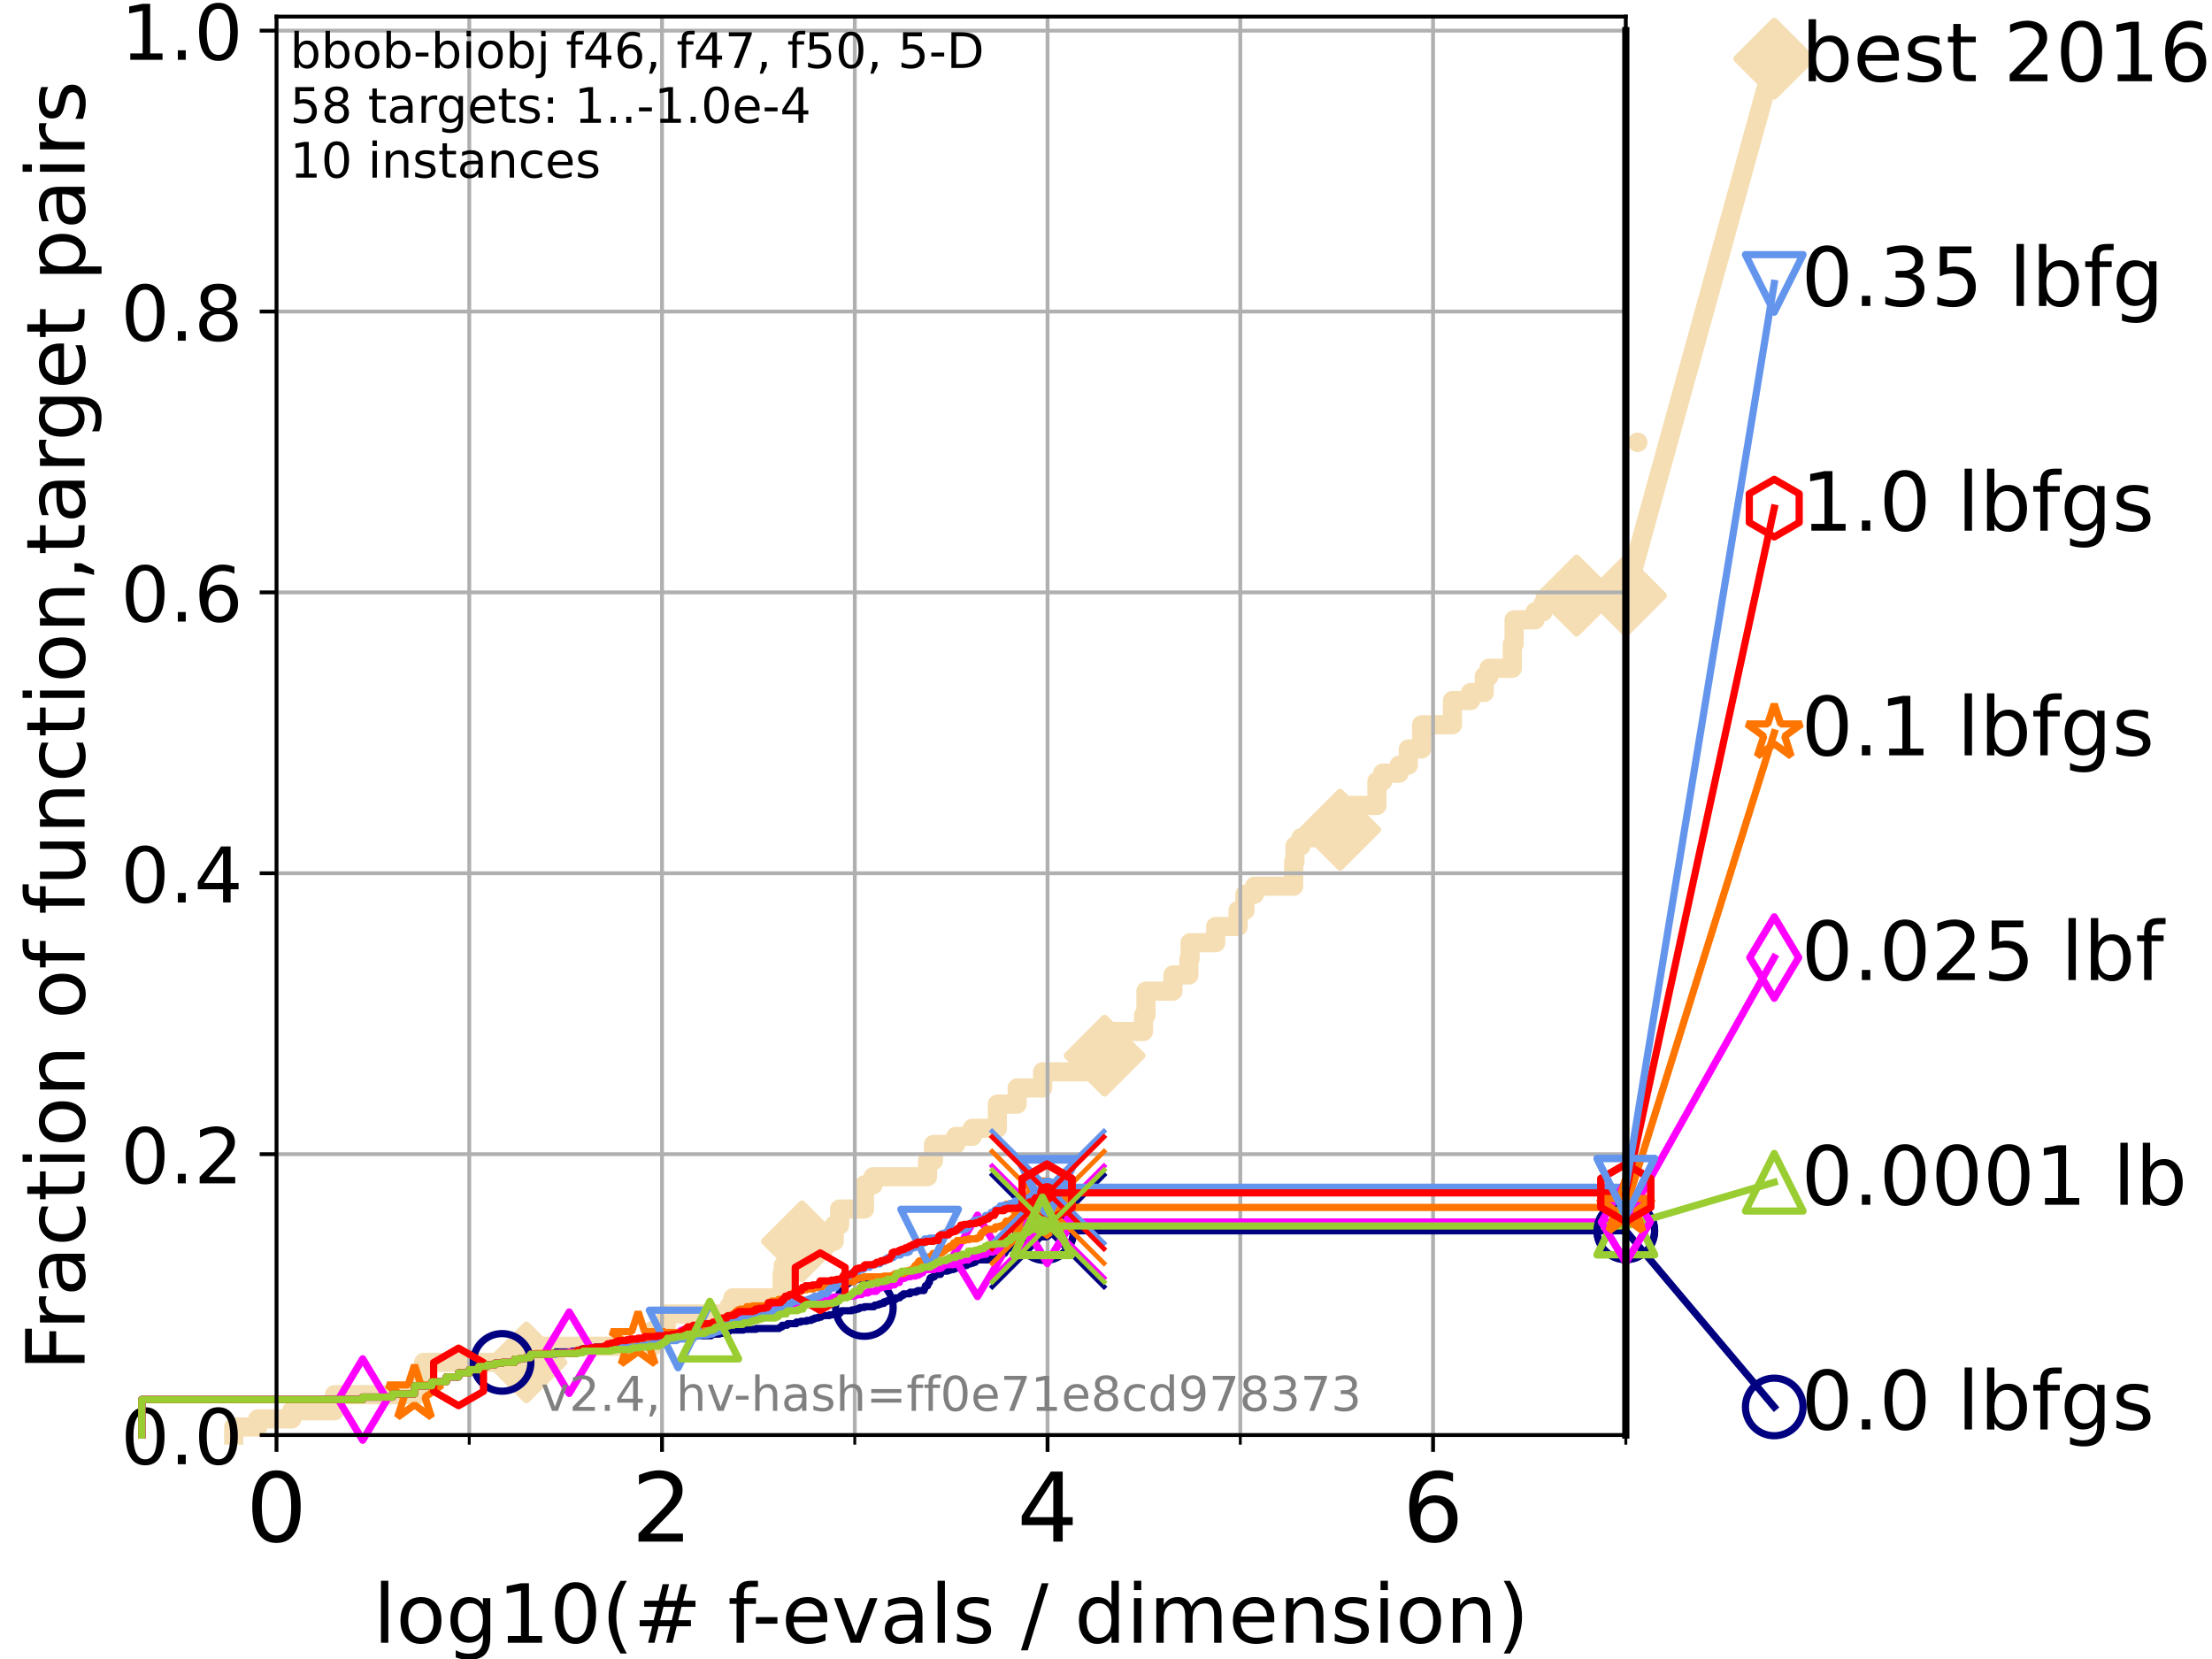 <?xml version="1.0" encoding="utf-8" standalone="no"?>
<!DOCTYPE svg PUBLIC "-//W3C//DTD SVG 1.1//EN"
  "http://www.w3.org/Graphics/SVG/1.1/DTD/svg11.dtd">
<!-- Created with matplotlib (https://matplotlib.org/) -->
<svg height="345.6pt" version="1.1" viewBox="0 0 460.8 345.6" width="460.8pt" xmlns="http://www.w3.org/2000/svg" xmlns:xlink="http://www.w3.org/1999/xlink">
 <defs>
  <style type="text/css">*{stroke-linecap:butt;stroke-linejoin:round;}</style>
 </defs>
 <g id="figure_1">
  <g id="patch_1">
   <path d="M 0 345.6 
L 460.8 345.6 
L 460.8 0 
L 0 0 
z
" style="fill:#ffffff;"/>
  </g>
  <g id="axes_1">
   <g id="patch_2">
    <path d="M 57.6 298.944 
L 338.688 298.944 
L 338.688 3.456 
L 57.6 3.456 
z
" style="fill:#ffffff;"/>
   </g>
   <g id="line2d_1">
    <path d="M 48.692 298.944 
L 48.692 297.263 
L 53.709 297.263 
L 53.709 295.581 
L 60.78 295.581 
L 60.78 293.9 
L 69.688 293.9 
L 69.688 290.537 
L 87.01 290.537 
L 87.01 287.174 
L 88.256 287.174 
L 88.256 283.811 
L 109.668 283.811 
L 109.668 280.449 
L 136.035 280.449 
L 136.035 277.086 
L 138.795 277.086 
L 138.795 273.723 
L 151.928 273.723 
L 151.928 272.042 
L 152.662 272.042 
L 152.662 270.36 
L 162.938 270.36 
L 162.938 265.316 
L 163.16 265.316 
L 163.16 263.635 
L 167.06 263.635 
L 167.06 258.591 
L 173.791 258.591 
L 173.791 255.228 
L 174.909 255.228 
L 174.909 251.865 
L 180.08 251.865 
L 180.08 246.821 
L 181.888 246.821 
L 181.888 245.139 
L 193.224 245.139 
L 193.224 241.777 
L 194.457 241.777 
L 194.457 238.414 
L 199.098 238.414 
L 199.098 236.732 
L 202.556 236.732 
L 202.556 235.051 
L 207.774 235.051 
L 207.774 230.007 
L 211.896 230.007 
L 211.896 226.644 
L 217.19 226.644 
L 217.19 223.281 
L 225.929 223.281 
L 225.929 219.919 
L 230.113 219.919 
L 230.113 214.874 
L 238.212 214.874 
L 238.212 211.512 
L 238.726 211.512 
L 238.726 206.467 
L 244.34 206.467 
L 244.34 203.105 
L 247.669 203.105 
L 247.669 199.742 
L 247.915 199.742 
L 247.915 196.379 
L 253.249 196.379 
L 253.249 193.016 
L 257.912 193.016 
L 257.912 189.653 
L 259.348 189.653 
L 259.348 186.291 
L 261.346 186.291 
L 261.346 184.609 
L 269.49 184.609 
L 269.49 179.565 
L 269.76 179.565 
L 269.76 176.202 
L 271.016 176.202 
L 271.016 174.521 
L 277.645 174.521 
L 277.645 172.84 
L 279.174 172.84 
L 279.174 167.795 
L 286.84 167.795 
L 286.84 162.751 
L 288.034 162.751 
L 288.034 161.07 
L 291.479 161.07 
L 291.479 159.388 
L 293.379 159.388 
L 293.379 156.026 
L 296.15 156.026 
L 296.15 150.981 
L 302.574 150.981 
L 302.574 145.937 
L 306.355 145.937 
L 306.355 144.256 
L 309.201 144.256 
L 309.201 140.893 
L 310.187 140.893 
L 310.187 139.212 
L 315.055 139.212 
L 315.055 134.167 
L 315.423 134.167 
L 315.423 129.123 
L 319.783 129.123 
L 319.783 127.442 
L 321.456 127.442 
L 321.456 125.761 
L 328.439 125.761 
L 328.439 124.079 
L 338.688 124.079 
" style="fill:none;stroke:#f5deb3;stroke-linecap:square;stroke-width:4;"/>
   </g>
   <g id="line2d_2">
    <defs>
     <path d="M 0 7.778 
L 7.778 0 
L 0 -7.778 
L -7.778 0 
z
" id="m71622dffa2" style="stroke:#f5deb3;stroke-linejoin:miter;stroke-width:1.5;"/>
    </defs>
    <g>
     <use style="fill:#f5deb3;stroke:#f5deb3;stroke-linejoin:miter;stroke-width:1.5;" x="109.668" xlink:href="#m71622dffa2" y="283.811"/>
     <use style="fill:#f5deb3;stroke:#f5deb3;stroke-linejoin:miter;stroke-width:1.5;" x="167.06" xlink:href="#m71622dffa2" y="258.591"/>
     <use style="fill:#f5deb3;stroke:#f5deb3;stroke-linejoin:miter;stroke-width:1.5;" x="230.113" xlink:href="#m71622dffa2" y="219.919"/>
     <use style="fill:#f5deb3;stroke:#f5deb3;stroke-linejoin:miter;stroke-width:1.5;" x="279.174" xlink:href="#m71622dffa2" y="172.84"/>
     <use style="fill:#f5deb3;stroke:#f5deb3;stroke-linejoin:miter;stroke-width:1.5;" x="328.439" xlink:href="#m71622dffa2" y="124.079"/>
     <use style="fill:#f5deb3;stroke:#f5deb3;stroke-linejoin:miter;stroke-width:1.5;" x="338.688" xlink:href="#m71622dffa2" y="124.079"/>
    </g>
   </g>
   <g id="line2d_3">
    <path style="fill:none;stroke:#f5deb3;stroke-linecap:square;stroke-width:4;"/>
    <g/>
   </g>
   <g id="line2d_4">
    <path d="M 338.688 124.079 
L 369.608 12.233 
" style="fill:none;stroke:#f5deb3;stroke-linecap:square;stroke-width:4;"/>
    <g>
     <use style="fill:#f5deb3;stroke:#f5deb3;stroke-linejoin:miter;stroke-width:1.5;" x="338.688" xlink:href="#m71622dffa2" y="124.079"/>
     <use style="fill:#f5deb3;stroke:#f5deb3;stroke-linejoin:miter;stroke-width:1.5;" x="369.608" xlink:href="#m71622dffa2" y="12.233"/>
    </g>
   </g>
   <g id="matplotlib.axis_1">
    <g id="xtick_1">
     <g id="line2d_5">
      <path clip-path="url(#p22e3860238)" d="M 57.6 298.944 
L 57.6 3.456 
" style="fill:none;stroke:#b0b0b0;stroke-linecap:square;stroke-width:0.8;"/>
     </g>
     <g id="line2d_6">
      <defs>
       <path d="M 0 0 
L 0 3.5 
" id="m8c3ee25d6a" style="stroke:#000000;stroke-width:0.8;"/>
      </defs>
      <g>
       <use style="stroke:#000000;stroke-width:0.8;" x="57.6" xlink:href="#m8c3ee25d6a" y="298.944"/>
      </g>
     </g>
     <g id="text_1">
      <!-- 0 -->
      <g transform="translate(51.237 321.141)scale(0.2 -0.2)">
       <defs>
        <path d="M 31.781 66.406 
Q 24.172 66.406 20.328 58.906 
Q 16.5 51.422 16.5 36.375 
Q 16.5 21.391 20.328 13.891 
Q 24.172 6.391 31.781 6.391 
Q 39.453 6.391 43.281 13.891 
Q 47.125 21.391 47.125 36.375 
Q 47.125 51.422 43.281 58.906 
Q 39.453 66.406 31.781 66.406 
z
M 31.781 74.219 
Q 44.047 74.219 50.516 64.516 
Q 56.984 54.828 56.984 36.375 
Q 56.984 17.969 50.516 8.266 
Q 44.047 -1.422 31.781 -1.422 
Q 19.531 -1.422 13.062 8.266 
Q 6.594 17.969 6.594 36.375 
Q 6.594 54.828 13.062 64.516 
Q 19.531 74.219 31.781 74.219 
z
" id="DejaVuSans-48"/>
       </defs>
       <use xlink:href="#DejaVuSans-48"/>
      </g>
     </g>
    </g>
    <g id="xtick_2">
     <g id="line2d_7">
      <path clip-path="url(#p22e3860238)" d="M 137.911 298.944 
L 137.911 3.456 
" style="fill:none;stroke:#b0b0b0;stroke-linecap:square;stroke-width:0.8;"/>
     </g>
     <g id="line2d_8">
      <g>
       <use style="stroke:#000000;stroke-width:0.8;" x="137.911" xlink:href="#m8c3ee25d6a" y="298.944"/>
      </g>
     </g>
     <g id="text_2">
      <!-- 2 -->
      <g transform="translate(131.548 321.141)scale(0.2 -0.2)">
       <defs>
        <path d="M 19.188 8.297 
L 53.609 8.297 
L 53.609 0 
L 7.328 0 
L 7.328 8.297 
Q 12.938 14.109 22.625 23.891 
Q 32.328 33.688 34.812 36.531 
Q 39.547 41.844 41.422 45.531 
Q 43.312 49.219 43.312 52.781 
Q 43.312 58.594 39.234 62.25 
Q 35.156 65.922 28.609 65.922 
Q 23.969 65.922 18.812 64.312 
Q 13.672 62.703 7.812 59.422 
L 7.812 69.391 
Q 13.766 71.781 18.938 73 
Q 24.125 74.219 28.422 74.219 
Q 39.75 74.219 46.484 68.547 
Q 53.219 62.891 53.219 53.422 
Q 53.219 48.922 51.531 44.891 
Q 49.859 40.875 45.406 35.406 
Q 44.188 33.984 37.641 27.219 
Q 31.109 20.453 19.188 8.297 
z
" id="DejaVuSans-50"/>
       </defs>
       <use xlink:href="#DejaVuSans-50"/>
      </g>
     </g>
    </g>
    <g id="xtick_3">
     <g id="line2d_9">
      <path clip-path="url(#p22e3860238)" d="M 218.222 298.944 
L 218.222 3.456 
" style="fill:none;stroke:#b0b0b0;stroke-linecap:square;stroke-width:0.8;"/>
     </g>
     <g id="line2d_10">
      <g>
       <use style="stroke:#000000;stroke-width:0.8;" x="218.222" xlink:href="#m8c3ee25d6a" y="298.944"/>
      </g>
     </g>
     <g id="text_3">
      <!-- 4 -->
      <g transform="translate(211.859 321.141)scale(0.2 -0.2)">
       <defs>
        <path d="M 37.797 64.312 
L 12.891 25.391 
L 37.797 25.391 
z
M 35.203 72.906 
L 47.609 72.906 
L 47.609 25.391 
L 58.016 25.391 
L 58.016 17.188 
L 47.609 17.188 
L 47.609 0 
L 37.797 0 
L 37.797 17.188 
L 4.891 17.188 
L 4.891 26.703 
z
" id="DejaVuSans-52"/>
       </defs>
       <use xlink:href="#DejaVuSans-52"/>
      </g>
     </g>
    </g>
    <g id="xtick_4">
     <g id="line2d_11">
      <path clip-path="url(#p22e3860238)" d="M 298.533 298.944 
L 298.533 3.456 
" style="fill:none;stroke:#b0b0b0;stroke-linecap:square;stroke-width:0.8;"/>
     </g>
     <g id="line2d_12">
      <g>
       <use style="stroke:#000000;stroke-width:0.8;" x="298.533" xlink:href="#m8c3ee25d6a" y="298.944"/>
      </g>
     </g>
     <g id="text_4">
      <!-- 6 -->
      <g transform="translate(292.17 321.141)scale(0.2 -0.2)">
       <defs>
        <path d="M 33.016 40.375 
Q 26.375 40.375 22.484 35.828 
Q 18.609 31.297 18.609 23.391 
Q 18.609 15.531 22.484 10.953 
Q 26.375 6.391 33.016 6.391 
Q 39.656 6.391 43.531 10.953 
Q 47.406 15.531 47.406 23.391 
Q 47.406 31.297 43.531 35.828 
Q 39.656 40.375 33.016 40.375 
z
M 52.594 71.297 
L 52.594 62.312 
Q 48.875 64.062 45.094 64.984 
Q 41.312 65.922 37.594 65.922 
Q 27.828 65.922 22.672 59.328 
Q 17.531 52.734 16.797 39.406 
Q 19.672 43.656 24.016 45.922 
Q 28.375 48.188 33.594 48.188 
Q 44.578 48.188 50.953 41.516 
Q 57.328 34.859 57.328 23.391 
Q 57.328 12.156 50.688 5.359 
Q 44.047 -1.422 33.016 -1.422 
Q 20.359 -1.422 13.672 8.266 
Q 6.984 17.969 6.984 36.375 
Q 6.984 53.656 15.188 63.938 
Q 23.391 74.219 37.203 74.219 
Q 40.922 74.219 44.703 73.484 
Q 48.484 72.75 52.594 71.297 
z
" id="DejaVuSans-54"/>
       </defs>
       <use xlink:href="#DejaVuSans-54"/>
      </g>
     </g>
    </g>
    <g id="xtick_5">
     <g id="line2d_13">
      <path clip-path="url(#p22e3860238)" d="M 97.755 298.944 
L 97.755 3.456 
" style="fill:none;stroke:#b0b0b0;stroke-linecap:square;stroke-width:0.8;"/>
     </g>
     <g id="line2d_14">
      <defs>
       <path d="M 0 0 
L 0 2 
" id="m9e6a5dd8ba" style="stroke:#000000;stroke-width:0.6;"/>
      </defs>
      <g>
       <use style="stroke:#000000;stroke-width:0.6;" x="97.755" xlink:href="#m9e6a5dd8ba" y="298.944"/>
      </g>
     </g>
    </g>
    <g id="xtick_6">
     <g id="line2d_15">
      <path clip-path="url(#p22e3860238)" d="M 178.066 298.944 
L 178.066 3.456 
" style="fill:none;stroke:#b0b0b0;stroke-linecap:square;stroke-width:0.8;"/>
     </g>
     <g id="line2d_16">
      <g>
       <use style="stroke:#000000;stroke-width:0.6;" x="178.066" xlink:href="#m9e6a5dd8ba" y="298.944"/>
      </g>
     </g>
    </g>
    <g id="xtick_7">
     <g id="line2d_17">
      <path clip-path="url(#p22e3860238)" d="M 258.377 298.944 
L 258.377 3.456 
" style="fill:none;stroke:#b0b0b0;stroke-linecap:square;stroke-width:0.8;"/>
     </g>
     <g id="line2d_18">
      <g>
       <use style="stroke:#000000;stroke-width:0.6;" x="258.377" xlink:href="#m9e6a5dd8ba" y="298.944"/>
      </g>
     </g>
    </g>
    <g id="xtick_8">
     <g id="line2d_19">
      <path clip-path="url(#p22e3860238)" d="M 338.688 298.944 
L 338.688 3.456 
" style="fill:none;stroke:#b0b0b0;stroke-linecap:square;stroke-width:0.8;"/>
     </g>
     <g id="line2d_20">
      <g>
       <use style="stroke:#000000;stroke-width:0.6;" x="338.688" xlink:href="#m9e6a5dd8ba" y="298.944"/>
      </g>
     </g>
    </g>
    <g id="text_5">
     <!-- log10(# f-evals / dimension) -->
     <g transform="translate(77.764 342.218)scale(0.17 -0.17)">
      <defs>
       <path d="M 9.422 75.984 
L 18.406 75.984 
L 18.406 0 
L 9.422 0 
z
" id="DejaVuSans-108"/>
       <path d="M 30.609 48.391 
Q 23.391 48.391 19.188 42.75 
Q 14.984 37.109 14.984 27.297 
Q 14.984 17.484 19.156 11.844 
Q 23.344 6.203 30.609 6.203 
Q 37.797 6.203 41.984 11.859 
Q 46.188 17.531 46.188 27.297 
Q 46.188 37.016 41.984 42.703 
Q 37.797 48.391 30.609 48.391 
z
M 30.609 56 
Q 42.328 56 49.016 48.375 
Q 55.719 40.766 55.719 27.297 
Q 55.719 13.875 49.016 6.219 
Q 42.328 -1.422 30.609 -1.422 
Q 18.844 -1.422 12.172 6.219 
Q 5.516 13.875 5.516 27.297 
Q 5.516 40.766 12.172 48.375 
Q 18.844 56 30.609 56 
z
" id="DejaVuSans-111"/>
       <path d="M 45.406 27.984 
Q 45.406 37.75 41.375 43.109 
Q 37.359 48.484 30.078 48.484 
Q 22.859 48.484 18.828 43.109 
Q 14.797 37.75 14.797 27.984 
Q 14.797 18.266 18.828 12.891 
Q 22.859 7.516 30.078 7.516 
Q 37.359 7.516 41.375 12.891 
Q 45.406 18.266 45.406 27.984 
z
M 54.391 6.781 
Q 54.391 -7.172 48.188 -13.984 
Q 42 -20.797 29.203 -20.797 
Q 24.469 -20.797 20.266 -20.094 
Q 16.062 -19.391 12.109 -17.922 
L 12.109 -9.188 
Q 16.062 -11.328 19.922 -12.344 
Q 23.781 -13.375 27.781 -13.375 
Q 36.625 -13.375 41.016 -8.766 
Q 45.406 -4.156 45.406 5.172 
L 45.406 9.625 
Q 42.625 4.781 38.281 2.391 
Q 33.938 0 27.875 0 
Q 17.828 0 11.672 7.656 
Q 5.516 15.328 5.516 27.984 
Q 5.516 40.672 11.672 48.328 
Q 17.828 56 27.875 56 
Q 33.938 56 38.281 53.609 
Q 42.625 51.219 45.406 46.391 
L 45.406 54.688 
L 54.391 54.688 
z
" id="DejaVuSans-103"/>
       <path d="M 12.406 8.297 
L 28.516 8.297 
L 28.516 63.922 
L 10.984 60.406 
L 10.984 69.391 
L 28.422 72.906 
L 38.281 72.906 
L 38.281 8.297 
L 54.391 8.297 
L 54.391 0 
L 12.406 0 
z
" id="DejaVuSans-49"/>
       <path d="M 31 75.875 
Q 24.469 64.656 21.281 53.656 
Q 18.109 42.672 18.109 31.391 
Q 18.109 20.125 21.312 9.062 
Q 24.516 -2 31 -13.188 
L 23.188 -13.188 
Q 15.875 -1.703 12.234 9.375 
Q 8.594 20.453 8.594 31.391 
Q 8.594 42.281 12.203 53.312 
Q 15.828 64.359 23.188 75.875 
z
" id="DejaVuSans-40"/>
       <path d="M 51.125 44 
L 36.922 44 
L 32.812 27.688 
L 47.125 27.688 
z
M 43.797 71.781 
L 38.719 51.516 
L 52.984 51.516 
L 58.109 71.781 
L 65.922 71.781 
L 60.891 51.516 
L 76.125 51.516 
L 76.125 44 
L 58.984 44 
L 54.984 27.688 
L 70.516 27.688 
L 70.516 20.219 
L 53.078 20.219 
L 48 0 
L 40.188 0 
L 45.219 20.219 
L 30.906 20.219 
L 25.875 0 
L 18.016 0 
L 23.094 20.219 
L 7.719 20.219 
L 7.719 27.688 
L 24.906 27.688 
L 29 44 
L 13.281 44 
L 13.281 51.516 
L 30.906 51.516 
L 35.891 71.781 
z
" id="DejaVuSans-35"/>
       <path id="DejaVuSans-32"/>
       <path d="M 37.109 75.984 
L 37.109 68.5 
L 28.516 68.5 
Q 23.688 68.5 21.797 66.547 
Q 19.922 64.594 19.922 59.516 
L 19.922 54.688 
L 34.719 54.688 
L 34.719 47.703 
L 19.922 47.703 
L 19.922 0 
L 10.891 0 
L 10.891 47.703 
L 2.297 47.703 
L 2.297 54.688 
L 10.891 54.688 
L 10.891 58.5 
Q 10.891 67.625 15.141 71.797 
Q 19.391 75.984 28.609 75.984 
z
" id="DejaVuSans-102"/>
       <path d="M 4.891 31.391 
L 31.203 31.391 
L 31.203 23.391 
L 4.891 23.391 
z
" id="DejaVuSans-45"/>
       <path d="M 56.203 29.594 
L 56.203 25.203 
L 14.891 25.203 
Q 15.484 15.922 20.484 11.062 
Q 25.484 6.203 34.422 6.203 
Q 39.594 6.203 44.453 7.469 
Q 49.312 8.734 54.109 11.281 
L 54.109 2.781 
Q 49.266 0.734 44.188 -0.344 
Q 39.109 -1.422 33.891 -1.422 
Q 20.797 -1.422 13.156 6.188 
Q 5.516 13.812 5.516 26.812 
Q 5.516 40.234 12.766 48.109 
Q 20.016 56 32.328 56 
Q 43.359 56 49.781 48.891 
Q 56.203 41.797 56.203 29.594 
z
M 47.219 32.234 
Q 47.125 39.594 43.094 43.984 
Q 39.062 48.391 32.422 48.391 
Q 24.906 48.391 20.391 44.141 
Q 15.875 39.891 15.188 32.172 
z
" id="DejaVuSans-101"/>
       <path d="M 2.984 54.688 
L 12.5 54.688 
L 29.594 8.797 
L 46.688 54.688 
L 56.203 54.688 
L 35.688 0 
L 23.484 0 
z
" id="DejaVuSans-118"/>
       <path d="M 34.281 27.484 
Q 23.391 27.484 19.188 25 
Q 14.984 22.516 14.984 16.5 
Q 14.984 11.719 18.141 8.906 
Q 21.297 6.109 26.703 6.109 
Q 34.188 6.109 38.703 11.406 
Q 43.219 16.703 43.219 25.484 
L 43.219 27.484 
z
M 52.203 31.203 
L 52.203 0 
L 43.219 0 
L 43.219 8.297 
Q 40.141 3.328 35.547 0.953 
Q 30.953 -1.422 24.312 -1.422 
Q 15.922 -1.422 10.953 3.297 
Q 6 8.016 6 15.922 
Q 6 25.141 12.172 29.828 
Q 18.359 34.516 30.609 34.516 
L 43.219 34.516 
L 43.219 35.406 
Q 43.219 41.609 39.141 45 
Q 35.062 48.391 27.688 48.391 
Q 23 48.391 18.547 47.266 
Q 14.109 46.141 10.016 43.891 
L 10.016 52.203 
Q 14.938 54.109 19.578 55.047 
Q 24.219 56 28.609 56 
Q 40.484 56 46.344 49.844 
Q 52.203 43.703 52.203 31.203 
z
" id="DejaVuSans-97"/>
       <path d="M 44.281 53.078 
L 44.281 44.578 
Q 40.484 46.531 36.375 47.5 
Q 32.281 48.484 27.875 48.484 
Q 21.188 48.484 17.844 46.438 
Q 14.5 44.391 14.5 40.281 
Q 14.5 37.156 16.891 35.375 
Q 19.281 33.594 26.516 31.984 
L 29.594 31.297 
Q 39.156 29.25 43.188 25.516 
Q 47.219 21.781 47.219 15.094 
Q 47.219 7.469 41.188 3.016 
Q 35.156 -1.422 24.609 -1.422 
Q 20.219 -1.422 15.453 -0.562 
Q 10.688 0.297 5.422 2 
L 5.422 11.281 
Q 10.406 8.688 15.234 7.391 
Q 20.062 6.109 24.812 6.109 
Q 31.156 6.109 34.562 8.281 
Q 37.984 10.453 37.984 14.406 
Q 37.984 18.062 35.516 20.016 
Q 33.062 21.969 24.703 23.781 
L 21.578 24.516 
Q 13.234 26.266 9.516 29.906 
Q 5.812 33.547 5.812 39.891 
Q 5.812 47.609 11.281 51.797 
Q 16.75 56 26.812 56 
Q 31.781 56 36.172 55.266 
Q 40.578 54.547 44.281 53.078 
z
" id="DejaVuSans-115"/>
       <path d="M 25.391 72.906 
L 33.688 72.906 
L 8.297 -9.281 
L 0 -9.281 
z
" id="DejaVuSans-47"/>
       <path d="M 45.406 46.391 
L 45.406 75.984 
L 54.391 75.984 
L 54.391 0 
L 45.406 0 
L 45.406 8.203 
Q 42.578 3.328 38.25 0.953 
Q 33.938 -1.422 27.875 -1.422 
Q 17.969 -1.422 11.734 6.484 
Q 5.516 14.406 5.516 27.297 
Q 5.516 40.188 11.734 48.094 
Q 17.969 56 27.875 56 
Q 33.938 56 38.25 53.625 
Q 42.578 51.266 45.406 46.391 
z
M 14.797 27.297 
Q 14.797 17.391 18.875 11.75 
Q 22.953 6.109 30.078 6.109 
Q 37.203 6.109 41.297 11.75 
Q 45.406 17.391 45.406 27.297 
Q 45.406 37.203 41.297 42.844 
Q 37.203 48.484 30.078 48.484 
Q 22.953 48.484 18.875 42.844 
Q 14.797 37.203 14.797 27.297 
z
" id="DejaVuSans-100"/>
       <path d="M 9.422 54.688 
L 18.406 54.688 
L 18.406 0 
L 9.422 0 
z
M 9.422 75.984 
L 18.406 75.984 
L 18.406 64.594 
L 9.422 64.594 
z
" id="DejaVuSans-105"/>
       <path d="M 52 44.188 
Q 55.375 50.25 60.062 53.125 
Q 64.75 56 71.094 56 
Q 79.641 56 84.281 50.016 
Q 88.922 44.047 88.922 33.016 
L 88.922 0 
L 79.891 0 
L 79.891 32.719 
Q 79.891 40.578 77.094 44.375 
Q 74.312 48.188 68.609 48.188 
Q 61.625 48.188 57.562 43.547 
Q 53.516 38.922 53.516 30.906 
L 53.516 0 
L 44.484 0 
L 44.484 32.719 
Q 44.484 40.625 41.703 44.406 
Q 38.922 48.188 33.109 48.188 
Q 26.219 48.188 22.156 43.531 
Q 18.109 38.875 18.109 30.906 
L 18.109 0 
L 9.078 0 
L 9.078 54.688 
L 18.109 54.688 
L 18.109 46.188 
Q 21.188 51.219 25.484 53.609 
Q 29.781 56 35.688 56 
Q 41.656 56 45.828 52.969 
Q 50 49.953 52 44.188 
z
" id="DejaVuSans-109"/>
       <path d="M 54.891 33.016 
L 54.891 0 
L 45.906 0 
L 45.906 32.719 
Q 45.906 40.484 42.875 44.328 
Q 39.844 48.188 33.797 48.188 
Q 26.516 48.188 22.312 43.547 
Q 18.109 38.922 18.109 30.906 
L 18.109 0 
L 9.078 0 
L 9.078 54.688 
L 18.109 54.688 
L 18.109 46.188 
Q 21.344 51.125 25.703 53.562 
Q 30.078 56 35.797 56 
Q 45.219 56 50.047 50.172 
Q 54.891 44.344 54.891 33.016 
z
" id="DejaVuSans-110"/>
       <path d="M 8.016 75.875 
L 15.828 75.875 
Q 23.141 64.359 26.781 53.312 
Q 30.422 42.281 30.422 31.391 
Q 30.422 20.453 26.781 9.375 
Q 23.141 -1.703 15.828 -13.188 
L 8.016 -13.188 
Q 14.5 -2 17.703 9.062 
Q 20.906 20.125 20.906 31.391 
Q 20.906 42.672 17.703 53.656 
Q 14.5 64.656 8.016 75.875 
z
" id="DejaVuSans-41"/>
      </defs>
      <use xlink:href="#DejaVuSans-108"/>
      <use x="27.783" xlink:href="#DejaVuSans-111"/>
      <use x="88.965" xlink:href="#DejaVuSans-103"/>
      <use x="152.441" xlink:href="#DejaVuSans-49"/>
      <use x="216.064" xlink:href="#DejaVuSans-48"/>
      <use x="279.688" xlink:href="#DejaVuSans-40"/>
      <use x="318.701" xlink:href="#DejaVuSans-35"/>
      <use x="402.49" xlink:href="#DejaVuSans-32"/>
      <use x="434.277" xlink:href="#DejaVuSans-102"/>
      <use x="463.982" xlink:href="#DejaVuSans-45"/>
      <use x="500.066" xlink:href="#DejaVuSans-101"/>
      <use x="561.59" xlink:href="#DejaVuSans-118"/>
      <use x="620.77" xlink:href="#DejaVuSans-97"/>
      <use x="682.049" xlink:href="#DejaVuSans-108"/>
      <use x="709.832" xlink:href="#DejaVuSans-115"/>
      <use x="761.932" xlink:href="#DejaVuSans-32"/>
      <use x="793.719" xlink:href="#DejaVuSans-47"/>
      <use x="827.41" xlink:href="#DejaVuSans-32"/>
      <use x="859.197" xlink:href="#DejaVuSans-100"/>
      <use x="922.674" xlink:href="#DejaVuSans-105"/>
      <use x="950.457" xlink:href="#DejaVuSans-109"/>
      <use x="1047.869" xlink:href="#DejaVuSans-101"/>
      <use x="1109.393" xlink:href="#DejaVuSans-110"/>
      <use x="1172.771" xlink:href="#DejaVuSans-115"/>
      <use x="1224.871" xlink:href="#DejaVuSans-105"/>
      <use x="1252.654" xlink:href="#DejaVuSans-111"/>
      <use x="1313.836" xlink:href="#DejaVuSans-110"/>
      <use x="1377.215" xlink:href="#DejaVuSans-41"/>
     </g>
    </g>
   </g>
   <g id="matplotlib.axis_2">
    <g id="ytick_1">
     <g id="line2d_21">
      <path clip-path="url(#p22e3860238)" d="M 57.6 298.944 
L 338.688 298.944 
" style="fill:none;stroke:#b0b0b0;stroke-linecap:square;stroke-width:0.8;"/>
     </g>
     <g id="line2d_22">
      <defs>
       <path d="M 0 0 
L -3.5 0 
" id="m85d6051ee6" style="stroke:#000000;stroke-width:0.8;"/>
      </defs>
      <g>
       <use style="stroke:#000000;stroke-width:0.8;" x="57.6" xlink:href="#m85d6051ee6" y="298.944"/>
      </g>
     </g>
     <g id="text_6">
      <!-- 0.0 -->
      <g transform="translate(25.155 305.023)scale(0.16 -0.16)">
       <defs>
        <path d="M 10.688 12.406 
L 21 12.406 
L 21 0 
L 10.688 0 
z
" id="DejaVuSans-46"/>
       </defs>
       <use xlink:href="#DejaVuSans-48"/>
       <use x="63.623" xlink:href="#DejaVuSans-46"/>
       <use x="95.41" xlink:href="#DejaVuSans-48"/>
      </g>
     </g>
    </g>
    <g id="ytick_2">
     <g id="line2d_23">
      <path clip-path="url(#p22e3860238)" d="M 57.6 240.432 
L 338.688 240.432 
" style="fill:none;stroke:#b0b0b0;stroke-linecap:square;stroke-width:0.8;"/>
     </g>
     <g id="line2d_24">
      <g>
       <use style="stroke:#000000;stroke-width:0.8;" x="57.6" xlink:href="#m85d6051ee6" y="240.432"/>
      </g>
     </g>
     <g id="text_7">
      <!-- 0.2 -->
      <g transform="translate(25.155 246.51)scale(0.16 -0.16)">
       <use xlink:href="#DejaVuSans-48"/>
       <use x="63.623" xlink:href="#DejaVuSans-46"/>
       <use x="95.41" xlink:href="#DejaVuSans-50"/>
      </g>
     </g>
    </g>
    <g id="ytick_3">
     <g id="line2d_25">
      <path clip-path="url(#p22e3860238)" d="M 57.6 181.919 
L 338.688 181.919 
" style="fill:none;stroke:#b0b0b0;stroke-linecap:square;stroke-width:0.8;"/>
     </g>
     <g id="line2d_26">
      <g>
       <use style="stroke:#000000;stroke-width:0.8;" x="57.6" xlink:href="#m85d6051ee6" y="181.919"/>
      </g>
     </g>
     <g id="text_8">
      <!-- 0.4 -->
      <g transform="translate(25.155 187.998)scale(0.16 -0.16)">
       <use xlink:href="#DejaVuSans-48"/>
       <use x="63.623" xlink:href="#DejaVuSans-46"/>
       <use x="95.41" xlink:href="#DejaVuSans-52"/>
      </g>
     </g>
    </g>
    <g id="ytick_4">
     <g id="line2d_27">
      <path clip-path="url(#p22e3860238)" d="M 57.6 123.407 
L 338.688 123.407 
" style="fill:none;stroke:#b0b0b0;stroke-linecap:square;stroke-width:0.8;"/>
     </g>
     <g id="line2d_28">
      <g>
       <use style="stroke:#000000;stroke-width:0.8;" x="57.6" xlink:href="#m85d6051ee6" y="123.407"/>
      </g>
     </g>
     <g id="text_9">
      <!-- 0.6 -->
      <g transform="translate(25.155 129.485)scale(0.16 -0.16)">
       <use xlink:href="#DejaVuSans-48"/>
       <use x="63.623" xlink:href="#DejaVuSans-46"/>
       <use x="95.41" xlink:href="#DejaVuSans-54"/>
      </g>
     </g>
    </g>
    <g id="ytick_5">
     <g id="line2d_29">
      <path clip-path="url(#p22e3860238)" d="M 57.6 64.894 
L 338.688 64.894 
" style="fill:none;stroke:#b0b0b0;stroke-linecap:square;stroke-width:0.8;"/>
     </g>
     <g id="line2d_30">
      <g>
       <use style="stroke:#000000;stroke-width:0.8;" x="57.6" xlink:href="#m85d6051ee6" y="64.894"/>
      </g>
     </g>
     <g id="text_10">
      <!-- 0.8 -->
      <g transform="translate(25.155 70.973)scale(0.16 -0.16)">
       <defs>
        <path d="M 31.781 34.625 
Q 24.75 34.625 20.719 30.859 
Q 16.703 27.094 16.703 20.516 
Q 16.703 13.922 20.719 10.156 
Q 24.75 6.391 31.781 6.391 
Q 38.812 6.391 42.859 10.172 
Q 46.922 13.969 46.922 20.516 
Q 46.922 27.094 42.891 30.859 
Q 38.875 34.625 31.781 34.625 
z
M 21.922 38.812 
Q 15.578 40.375 12.031 44.719 
Q 8.5 49.078 8.5 55.328 
Q 8.5 64.062 14.719 69.141 
Q 20.953 74.219 31.781 74.219 
Q 42.672 74.219 48.875 69.141 
Q 55.078 64.062 55.078 55.328 
Q 55.078 49.078 51.531 44.719 
Q 48 40.375 41.703 38.812 
Q 48.828 37.156 52.797 32.312 
Q 56.781 27.484 56.781 20.516 
Q 56.781 9.906 50.312 4.234 
Q 43.844 -1.422 31.781 -1.422 
Q 19.734 -1.422 13.25 4.234 
Q 6.781 9.906 6.781 20.516 
Q 6.781 27.484 10.781 32.312 
Q 14.797 37.156 21.922 38.812 
z
M 18.312 54.391 
Q 18.312 48.734 21.844 45.562 
Q 25.391 42.391 31.781 42.391 
Q 38.141 42.391 41.719 45.562 
Q 45.312 48.734 45.312 54.391 
Q 45.312 60.062 41.719 63.234 
Q 38.141 66.406 31.781 66.406 
Q 25.391 66.406 21.844 63.234 
Q 18.312 60.062 18.312 54.391 
z
" id="DejaVuSans-56"/>
       </defs>
       <use xlink:href="#DejaVuSans-48"/>
       <use x="63.623" xlink:href="#DejaVuSans-46"/>
       <use x="95.41" xlink:href="#DejaVuSans-56"/>
      </g>
     </g>
    </g>
    <g id="ytick_6">
     <g id="line2d_31">
      <path clip-path="url(#p22e3860238)" d="M 57.6 6.382 
L 338.688 6.382 
" style="fill:none;stroke:#b0b0b0;stroke-linecap:square;stroke-width:0.8;"/>
     </g>
     <g id="line2d_32">
      <g>
       <use style="stroke:#000000;stroke-width:0.8;" x="57.6" xlink:href="#m85d6051ee6" y="6.382"/>
      </g>
     </g>
     <g id="text_11">
      <!-- 1.0 -->
      <g transform="translate(25.155 12.46)scale(0.16 -0.16)">
       <use xlink:href="#DejaVuSans-49"/>
       <use x="63.623" xlink:href="#DejaVuSans-46"/>
       <use x="95.41" xlink:href="#DejaVuSans-48"/>
      </g>
     </g>
    </g>
    <g id="text_12">
     <!-- Fraction of function,target pairs -->
     <g transform="translate(17.62 285.585)rotate(-90)scale(0.17 -0.17)">
      <defs>
       <path d="M 9.812 72.906 
L 51.703 72.906 
L 51.703 64.594 
L 19.672 64.594 
L 19.672 43.109 
L 48.578 43.109 
L 48.578 34.812 
L 19.672 34.812 
L 19.672 0 
L 9.812 0 
z
" id="DejaVuSans-70"/>
       <path d="M 41.109 46.297 
Q 39.594 47.172 37.812 47.578 
Q 36.031 48 33.891 48 
Q 26.266 48 22.188 43.047 
Q 18.109 38.094 18.109 28.812 
L 18.109 0 
L 9.078 0 
L 9.078 54.688 
L 18.109 54.688 
L 18.109 46.188 
Q 20.953 51.172 25.484 53.578 
Q 30.031 56 36.531 56 
Q 37.453 56 38.578 55.875 
Q 39.703 55.766 41.062 55.516 
z
" id="DejaVuSans-114"/>
       <path d="M 48.781 52.594 
L 48.781 44.188 
Q 44.969 46.297 41.141 47.344 
Q 37.312 48.391 33.406 48.391 
Q 24.656 48.391 19.812 42.844 
Q 14.984 37.312 14.984 27.297 
Q 14.984 17.281 19.812 11.734 
Q 24.656 6.203 33.406 6.203 
Q 37.312 6.203 41.141 7.25 
Q 44.969 8.297 48.781 10.406 
L 48.781 2.094 
Q 45.016 0.344 40.984 -0.531 
Q 36.969 -1.422 32.422 -1.422 
Q 20.062 -1.422 12.781 6.344 
Q 5.516 14.109 5.516 27.297 
Q 5.516 40.672 12.859 48.328 
Q 20.219 56 33.016 56 
Q 37.156 56 41.109 55.141 
Q 45.062 54.297 48.781 52.594 
z
" id="DejaVuSans-99"/>
       <path d="M 18.312 70.219 
L 18.312 54.688 
L 36.812 54.688 
L 36.812 47.703 
L 18.312 47.703 
L 18.312 18.016 
Q 18.312 11.328 20.141 9.422 
Q 21.969 7.516 27.594 7.516 
L 36.812 7.516 
L 36.812 0 
L 27.594 0 
Q 17.188 0 13.234 3.875 
Q 9.281 7.766 9.281 18.016 
L 9.281 47.703 
L 2.688 47.703 
L 2.688 54.688 
L 9.281 54.688 
L 9.281 70.219 
z
" id="DejaVuSans-116"/>
       <path d="M 8.5 21.578 
L 8.5 54.688 
L 17.484 54.688 
L 17.484 21.922 
Q 17.484 14.156 20.5 10.266 
Q 23.531 6.391 29.594 6.391 
Q 36.859 6.391 41.078 11.031 
Q 45.312 15.672 45.312 23.688 
L 45.312 54.688 
L 54.297 54.688 
L 54.297 0 
L 45.312 0 
L 45.312 8.406 
Q 42.047 3.422 37.719 1 
Q 33.406 -1.422 27.688 -1.422 
Q 18.266 -1.422 13.375 4.438 
Q 8.5 10.297 8.5 21.578 
z
M 31.109 56 
z
" id="DejaVuSans-117"/>
       <path d="M 11.719 12.406 
L 22.016 12.406 
L 22.016 4 
L 14.016 -11.625 
L 7.719 -11.625 
L 11.719 4 
z
" id="DejaVuSans-44"/>
       <path d="M 18.109 8.203 
L 18.109 -20.797 
L 9.078 -20.797 
L 9.078 54.688 
L 18.109 54.688 
L 18.109 46.391 
Q 20.953 51.266 25.266 53.625 
Q 29.594 56 35.594 56 
Q 45.562 56 51.781 48.094 
Q 58.016 40.188 58.016 27.297 
Q 58.016 14.406 51.781 6.484 
Q 45.562 -1.422 35.594 -1.422 
Q 29.594 -1.422 25.266 0.953 
Q 20.953 3.328 18.109 8.203 
z
M 48.688 27.297 
Q 48.688 37.203 44.609 42.844 
Q 40.531 48.484 33.406 48.484 
Q 26.266 48.484 22.188 42.844 
Q 18.109 37.203 18.109 27.297 
Q 18.109 17.391 22.188 11.75 
Q 26.266 6.109 33.406 6.109 
Q 40.531 6.109 44.609 11.75 
Q 48.688 17.391 48.688 27.297 
z
" id="DejaVuSans-112"/>
      </defs>
      <use xlink:href="#DejaVuSans-70"/>
      <use x="50.27" xlink:href="#DejaVuSans-114"/>
      <use x="91.383" xlink:href="#DejaVuSans-97"/>
      <use x="152.662" xlink:href="#DejaVuSans-99"/>
      <use x="207.643" xlink:href="#DejaVuSans-116"/>
      <use x="246.852" xlink:href="#DejaVuSans-105"/>
      <use x="274.635" xlink:href="#DejaVuSans-111"/>
      <use x="335.816" xlink:href="#DejaVuSans-110"/>
      <use x="399.195" xlink:href="#DejaVuSans-32"/>
      <use x="430.982" xlink:href="#DejaVuSans-111"/>
      <use x="492.164" xlink:href="#DejaVuSans-102"/>
      <use x="527.369" xlink:href="#DejaVuSans-32"/>
      <use x="559.156" xlink:href="#DejaVuSans-102"/>
      <use x="594.361" xlink:href="#DejaVuSans-117"/>
      <use x="657.74" xlink:href="#DejaVuSans-110"/>
      <use x="721.119" xlink:href="#DejaVuSans-99"/>
      <use x="776.1" xlink:href="#DejaVuSans-116"/>
      <use x="815.309" xlink:href="#DejaVuSans-105"/>
      <use x="843.092" xlink:href="#DejaVuSans-111"/>
      <use x="904.273" xlink:href="#DejaVuSans-110"/>
      <use x="967.652" xlink:href="#DejaVuSans-44"/>
      <use x="999.439" xlink:href="#DejaVuSans-116"/>
      <use x="1038.648" xlink:href="#DejaVuSans-97"/>
      <use x="1099.928" xlink:href="#DejaVuSans-114"/>
      <use x="1139.291" xlink:href="#DejaVuSans-103"/>
      <use x="1202.768" xlink:href="#DejaVuSans-101"/>
      <use x="1264.291" xlink:href="#DejaVuSans-116"/>
      <use x="1303.5" xlink:href="#DejaVuSans-32"/>
      <use x="1335.287" xlink:href="#DejaVuSans-112"/>
      <use x="1398.764" xlink:href="#DejaVuSans-97"/>
      <use x="1460.043" xlink:href="#DejaVuSans-105"/>
      <use x="1487.826" xlink:href="#DejaVuSans-114"/>
      <use x="1528.939" xlink:href="#DejaVuSans-115"/>
     </g>
    </g>
   </g>
   <g id="line2d_33">
    <defs>
     <path d="M 0 1.5 
C 0.398 1.5 0.779 1.342 1.061 1.061 
C 1.342 0.779 1.5 0.398 1.5 0 
C 1.5 -0.398 1.342 -0.779 1.061 -1.061 
C 0.779 -1.342 0.398 -1.5 0 -1.5 
C -0.398 -1.5 -0.779 -1.342 -1.061 -1.061 
C -1.342 -0.779 -1.5 -0.398 -1.5 0 
C -1.5 0.398 -1.342 0.779 -1.061 1.061 
C -0.779 1.342 -0.398 1.5 0 1.5 
z
" id="mab22ba20df" style="stroke:#f5deb3;"/>
    </defs>
    <g>
     <use style="fill:#f5deb3;stroke:#f5deb3;" x="341.165" xlink:href="#mab22ba20df" y="92.133"/>
     <use style="fill:#f5deb3;stroke:#f5deb3;" x="341.165" xlink:href="#mab22ba20df" y="92.133"/>
    </g>
   </g>
   <g id="line2d_34">
    <defs>
     <path d="M 0 1.5 
C 0.398 1.5 0.779 1.342 1.061 1.061 
C 1.342 0.779 1.5 0.398 1.5 0 
C 1.5 -0.398 1.342 -0.779 1.061 -1.061 
C 0.779 -1.342 0.398 -1.5 0 -1.5 
C -0.398 -1.5 -0.779 -1.342 -1.061 -1.061 
C -1.342 -0.779 -1.5 -0.398 -1.5 0 
C -1.5 0.398 -1.342 0.779 -1.061 1.061 
C -0.779 1.342 -0.398 1.5 0 1.5 
z
" id="m07184399b8" style="stroke:#000080;"/>
    </defs>
    <g>
     <use style="fill:#000080;stroke:#000080;" x="217.653" xlink:href="#m07184399b8" y="256.405"/>
     <use style="fill:#000080;stroke:#000080;" x="217.653" xlink:href="#m07184399b8" y="256.405"/>
    </g>
   </g>
   <g id="line2d_35">
    <path d="M 29.533 298.944 
L 29.533 291.546 
L 75.556 291.546 
L 75.556 291.041 
L 81.776 291.041 
L 81.776 290.369 
L 86.351 290.369 
L 86.351 288.688 
L 89.973 288.688 
L 89.973 287.847 
L 92.969 287.847 
L 92.969 286.838 
L 95.526 286.838 
L 95.526 285.997 
L 97.755 285.997 
L 97.755 285.325 
L 99.732 285.325 
L 99.732 284.652 
L 101.507 284.652 
L 101.507 284.316 
L 103.118 284.316 
L 103.118 283.98 
L 104.592 283.98 
L 104.592 283.811 
L 107.213 283.811 
L 107.213 283.139 
L 108.389 283.139 
L 108.389 282.971 
L 109.491 282.971 
L 109.491 282.803 
L 110.527 282.803 
L 110.527 282.13 
L 113.454 282.13 
L 113.454 281.962 
L 115.835 281.962 
L 115.835 281.626 
L 119.199 281.626 
L 119.199 281.458 
L 120.287 281.458 
L 120.287 281.289 
L 120.945 281.289 
L 120.945 281.121 
L 121.4 281.121 
L 121.4 280.953 
L 122.531 280.953 
L 122.531 280.785 
L 123.985 280.785 
L 123.985 280.617 
L 127.294 280.617 
L 127.294 280.449 
L 127.737 280.449 
L 127.737 280.281 
L 128.047 280.281 
L 128.047 280.112 
L 131.185 280.112 
L 131.185 279.944 
L 132.085 279.944 
L 132.085 279.776 
L 132.375 279.776 
L 132.375 279.608 
L 133.712 279.608 
L 133.712 279.44 
L 135.761 279.44 
L 135.761 279.104 
L 136.683 279.104 
L 136.683 278.935 
L 139.025 278.935 
L 139.025 278.767 
L 139.414 278.767 
L 139.414 278.599 
L 139.794 278.599 
L 139.794 278.431 
L 141.206 278.431 
L 141.206 278.263 
L 148.142 278.263 
L 148.142 278.095 
L 148.373 278.095 
L 148.373 277.927 
L 149.859 277.927 
L 149.859 277.758 
L 151.064 277.758 
L 151.064 277.59 
L 151.438 277.59 
L 151.438 277.422 
L 151.819 277.422 
L 151.835 277.086 
L 154.867 277.086 
L 154.867 276.918 
L 157.529 276.918 
L 157.529 276.75 
L 162.303 276.75 
L 162.303 276.581 
L 162.585 276.581 
L 162.585 276.413 
L 162.938 276.413 
L 162.938 276.077 
L 163.962 276.077 
L 163.962 275.909 
L 164.102 275.909 
L 164.102 275.741 
L 165.88 275.741 
L 165.908 275.404 
L 166.829 275.404 
L 166.829 275.236 
L 168.042 275.236 
L 168.042 275.068 
L 168.953 275.068 
L 168.953 274.9 
L 169.36 274.9 
L 169.36 274.732 
L 169.758 274.732 
L 169.758 274.564 
L 170.457 274.564 
L 170.457 274.396 
L 171.02 274.396 
L 171.02 274.228 
L 171.253 274.228 
L 171.253 274.059 
L 172.825 274.059 
L 172.825 273.891 
L 173.876 273.891 
L 173.876 273.723 
L 174.8 273.723 
L 174.8 273.555 
L 175.013 273.555 
L 175.013 273.219 
L 175.318 273.219 
L 175.318 273.051 
L 177.431 273.051 
L 177.431 272.882 
L 178.24 272.882 
L 178.24 272.714 
L 178.831 272.714 
L 178.831 272.546 
L 179.148 272.546 
L 179.148 272.378 
L 180.064 272.378 
L 180.064 272.21 
L 182.083 272.21 
L 182.083 272.042 
L 182.215 272.042 
L 182.215 271.874 
L 182.955 271.874 
L 182.955 271.705 
L 183.429 271.705 
L 183.429 271.537 
L 184.108 271.537 
L 184.13 271.201 
L 184.623 271.201 
L 184.623 271.033 
L 185.107 271.033 
L 185.107 270.865 
L 186.16 270.865 
L 186.16 270.697 
L 186.612 270.697 
L 186.612 270.36 
L 187.431 270.36 
L 187.431 270.192 
L 187.603 270.192 
L 187.603 270.024 
L 187.736 270.024 
L 187.736 269.856 
L 188.163 269.856 
L 188.21 269.52 
L 189.582 269.52 
L 189.582 269.183 
L 190.833 269.183 
L 190.833 269.015 
L 191.212 269.015 
L 191.212 268.847 
L 192.496 268.847 
L 192.558 268.511 
L 192.631 268.511 
L 192.678 268.175 
L 192.783 268.175 
L 192.783 267.838 
L 193.252 267.838 
L 193.322 267.334 
L 193.382 267.334 
L 193.382 267.166 
L 193.615 267.166 
L 193.718 266.325 
L 193.851 266.325 
L 193.851 266.157 
L 194.272 266.157 
L 194.272 265.989 
L 194.648 265.989 
L 194.702 265.484 
L 195.926 265.484 
L 196.016 264.98 
L 196.249 264.98 
L 196.249 264.812 
L 197.345 264.812 
L 197.345 264.644 
L 197.859 264.644 
L 197.859 264.475 
L 198.589 264.475 
L 198.589 264.307 
L 199.035 264.307 
L 199.058 263.971 
L 199.583 263.971 
L 199.583 263.803 
L 200.725 263.803 
L 200.725 263.635 
L 201.384 263.635 
L 201.384 263.467 
L 201.537 263.467 
L 201.537 263.298 
L 202.168 263.298 
L 202.168 263.13 
L 202.715 263.13 
L 202.715 262.962 
L 203.175 262.962 
L 203.249 262.458 
L 205.857 262.458 
L 205.857 262.29 
L 207.715 262.29 
L 207.79 261.785 
L 207.943 261.785 
L 207.943 261.617 
L 208.411 261.617 
L 208.411 261.281 
L 208.534 261.281 
L 208.534 261.113 
L 209.289 261.113 
L 209.289 260.776 
L 209.518 260.776 
L 209.623 260.104 
L 210.141 260.104 
L 210.141 259.936 
L 210.305 259.936 
L 210.305 259.768 
L 210.748 259.768 
L 210.748 259.431 
L 211.717 259.431 
L 211.717 259.263 
L 212.16 259.263 
L 212.16 259.095 
L 212.791 259.095 
L 212.861 258.422 
L 213.929 258.422 
L 213.929 258.254 
L 214.042 258.254 
L 214.042 258.086 
L 214.537 258.086 
L 214.537 257.918 
L 215.031 257.918 
L 215.038 257.582 
L 215.308 257.582 
L 215.308 257.414 
L 215.504 257.414 
L 215.504 257.245 
L 215.664 257.245 
L 215.664 256.909 
L 217.437 256.909 
L 217.441 256.573 
L 217.653 256.573 
L 217.653 256.405 
L 338.688 256.405 
L 338.688 256.405 
" style="fill:none;stroke:#000080;stroke-linecap:square;stroke-width:1.5;"/>
   </g>
   <g id="line2d_36">
    <defs>
     <path d="M 0 6 
C 1.591 6 3.117 5.368 4.243 4.243 
C 5.368 3.117 6 1.591 6 0 
C 6 -1.591 5.368 -3.117 4.243 -4.243 
C 3.117 -5.368 1.591 -6 0 -6 
C -1.591 -6 -3.117 -5.368 -4.243 -4.243 
C -5.368 -3.117 -6 -1.591 -6 0 
C -6 1.591 -5.368 3.117 -4.243 4.243 
C -3.117 5.368 -1.591 6 0 6 
z
" id="m1fbda1d084" style="stroke:#000080;stroke-width:1.5;"/>
    </defs>
    <g>
     <use style="fill-opacity:0;stroke:#000080;stroke-width:1.5;" x="104.592" xlink:href="#m1fbda1d084" y="283.811"/>
     <use style="fill-opacity:0;stroke:#000080;stroke-width:1.5;" x="180.064" xlink:href="#m1fbda1d084" y="272.378"/>
     <use style="fill-opacity:0;stroke:#000080;stroke-width:1.5;" x="217.653" xlink:href="#m1fbda1d084" y="256.573"/>
     <use style="fill-opacity:0;stroke:#000080;stroke-width:1.5;" x="217.653" xlink:href="#m1fbda1d084" y="256.405"/>
     <use style="fill-opacity:0;stroke:#000080;stroke-width:1.5;" x="217.653" xlink:href="#m1fbda1d084" y="256.405"/>
     <use style="fill-opacity:0;stroke:#000080;stroke-width:1.5;" x="338.688" xlink:href="#m1fbda1d084" y="256.405"/>
    </g>
   </g>
   <g id="line2d_37">
    <path style="fill:none;stroke:#000080;stroke-linecap:square;stroke-width:1.5;"/>
    <g/>
   </g>
   <g id="line2d_38">
    <path clip-path="url(#p22e3860238)" d="M 218.351 256.405 
" style="fill:none;stroke:#000080;stroke-linecap:square;stroke-width:1.5;"/>
    <defs>
     <path d="M -12 12 
L 12 -12 
M -12 -12 
L 12 12 
" id="m06a8cd203f" style="stroke:#000080;"/>
    </defs>
    <g clip-path="url(#p22e3860238)">
     <use style="fill:#000080;stroke:#000080;" x="218.351" xlink:href="#m06a8cd203f" y="256.405"/>
    </g>
   </g>
   <g id="line2d_39">
    <defs>
     <path d="M 0 1.5 
C 0.398 1.5 0.779 1.342 1.061 1.061 
C 1.342 0.779 1.5 0.398 1.5 0 
C 1.5 -0.398 1.342 -0.779 1.061 -1.061 
C 0.779 -1.342 0.398 -1.5 0 -1.5 
C -0.398 -1.5 -0.779 -1.342 -1.061 -1.061 
C -1.342 -0.779 -1.5 -0.398 -1.5 0 
C -1.5 0.398 -1.342 0.779 -1.061 1.061 
C -0.779 1.342 -0.398 1.5 0 1.5 
z
" id="ma5e9ac4252" style="stroke:#ff00ff;"/>
    </defs>
    <g>
     <use style="fill:#ff00ff;stroke:#ff00ff;" x="218.157" xlink:href="#ma5e9ac4252" y="254.555"/>
     <use style="fill:#ff00ff;stroke:#ff00ff;" x="218.157" xlink:href="#ma5e9ac4252" y="254.555"/>
    </g>
   </g>
   <g id="line2d_40">
    <path d="M 29.533 298.944 
L 29.533 291.546 
L 75.556 291.546 
L 75.556 291.041 
L 81.776 291.041 
L 81.776 290.369 
L 86.351 290.369 
L 86.351 288.688 
L 89.973 288.688 
L 89.973 287.847 
L 92.969 287.847 
L 92.969 286.838 
L 95.526 286.838 
L 95.526 285.997 
L 97.755 285.997 
L 97.755 285.325 
L 99.732 285.325 
L 99.732 284.652 
L 101.507 284.652 
L 101.507 284.316 
L 103.118 284.316 
L 103.118 283.98 
L 104.592 283.98 
L 104.592 283.811 
L 107.213 283.811 
L 107.213 283.139 
L 108.389 283.139 
L 108.389 282.971 
L 109.491 282.971 
L 109.491 282.803 
L 110.527 282.803 
L 110.527 282.13 
L 114.284 282.13 
L 114.284 281.962 
L 116.562 281.962 
L 116.562 281.794 
L 118.577 281.794 
L 118.577 281.626 
L 120.287 281.626 
L 120.287 281.458 
L 121.4 281.458 
L 121.4 281.289 
L 122.018 281.289 
L 122.018 281.121 
L 122.531 281.121 
L 122.531 280.953 
L 126.236 280.953 
L 126.236 280.785 
L 127.294 280.785 
L 127.294 280.617 
L 127.799 280.617 
L 127.799 280.449 
L 128.047 280.449 
L 128.108 280.112 
L 128.169 280.112 
L 128.169 279.944 
L 128.886 279.944 
L 128.886 279.776 
L 129.518 279.776 
L 129.518 279.608 
L 131.185 279.608 
L 131.185 279.44 
L 131.44 279.44 
L 131.44 279.272 
L 131.74 279.272 
L 131.74 279.104 
L 132.894 279.104 
L 132.894 278.935 
L 134.994 278.935 
L 134.994 278.767 
L 137.594 278.767 
L 137.594 278.599 
L 138.426 278.599 
L 138.426 278.431 
L 139.188 278.431 
L 139.188 278.263 
L 139.414 278.263 
L 139.414 278.095 
L 139.794 278.095 
L 139.794 277.927 
L 140.708 277.927 
L 140.708 277.758 
L 141.09 277.758 
L 141.09 277.59 
L 141.578 277.59 
L 141.578 277.422 
L 141.718 277.422 
L 141.718 277.254 
L 142.107 277.254 
L 142.107 277.086 
L 145.236 277.086 
L 145.236 276.918 
L 145.666 276.918 
L 145.666 276.75 
L 146.086 276.75 
L 146.086 276.581 
L 147.67 276.581 
L 147.67 276.413 
L 148.2 276.413 
L 148.2 276.245 
L 148.392 276.245 
L 148.392 276.077 
L 149.788 276.077 
L 149.859 275.741 
L 150.276 275.741 
L 150.276 275.573 
L 151.566 275.573 
L 151.566 275.404 
L 151.944 275.404 
L 151.944 275.236 
L 152.391 275.236 
L 152.391 275.068 
L 153.294 275.068 
L 153.294 274.9 
L 153.652 274.9 
L 153.652 274.732 
L 154.681 274.732 
L 154.681 274.564 
L 155.916 274.564 
L 155.916 274.396 
L 156.322 274.396 
L 156.43 274.059 
L 157.551 274.059 
L 157.551 273.891 
L 158.615 273.891 
L 158.679 273.555 
L 159.436 273.555 
L 159.436 273.387 
L 160.269 273.387 
L 160.356 272.546 
L 160.442 272.546 
L 160.442 272.378 
L 160.642 272.378 
L 160.642 272.21 
L 161.256 272.21 
L 161.256 272.042 
L 164.032 272.042 
L 164.032 271.874 
L 164.705 271.874 
L 164.705 271.705 
L 165.106 271.705 
L 165.106 271.537 
L 167.52 271.537 
L 167.52 271.369 
L 167.936 271.369 
L 167.936 271.201 
L 169.526 271.201 
L 169.526 271.033 
L 169.651 271.033 
L 169.651 270.697 
L 172.453 270.697 
L 172.453 270.528 
L 173.271 270.528 
L 173.271 270.36 
L 173.711 270.36 
L 173.711 270.192 
L 175.694 270.192 
L 175.694 270.024 
L 177.87 270.024 
L 177.87 269.856 
L 178.364 269.856 
L 178.364 269.688 
L 179.486 269.688 
L 179.486 269.351 
L 180.831 269.351 
L 180.831 269.183 
L 180.956 269.183 
L 180.956 269.015 
L 182.534 269.015 
L 182.534 268.847 
L 182.725 268.847 
L 182.762 268.511 
L 182.852 268.511 
L 182.852 268.343 
L 183.416 268.343 
L 183.416 268.175 
L 184.001 268.175 
L 184.001 268.006 
L 185.329 268.006 
L 185.35 267.67 
L 186.352 267.67 
L 186.352 267.502 
L 186.512 267.502 
L 186.512 267.166 
L 187.371 267.166 
L 187.437 266.661 
L 187.506 266.661 
L 187.506 266.325 
L 188.406 266.325 
L 188.406 266.157 
L 188.71 266.157 
L 188.71 265.989 
L 189.619 265.989 
L 189.619 265.821 
L 190.719 265.821 
L 190.719 265.652 
L 191.311 265.652 
L 191.311 265.484 
L 191.604 265.484 
L 191.604 265.316 
L 191.854 265.316 
L 191.854 265.148 
L 192.225 265.148 
L 192.296 264.644 
L 192.566 264.644 
L 192.566 264.475 
L 194.58 264.475 
L 194.58 264.307 
L 195.722 264.307 
L 195.722 264.139 
L 196.157 264.139 
L 196.157 263.803 
L 196.533 263.803 
L 196.542 263.467 
L 198.653 263.467 
L 198.653 263.13 
L 199.042 263.13 
L 199.042 262.794 
L 199.684 262.794 
L 199.684 262.626 
L 200.627 262.626 
L 200.627 262.458 
L 201.788 262.458 
L 201.788 262.121 
L 202.141 262.121 
L 202.141 261.953 
L 202.54 261.953 
L 202.54 261.785 
L 203.601 261.785 
L 203.637 261.449 
L 204.482 261.449 
L 204.482 261.281 
L 205.431 261.281 
L 205.508 260.945 
L 205.56 260.945 
L 205.56 260.776 
L 207.01 260.776 
L 207.01 260.608 
L 207.448 260.608 
L 207.555 259.936 
L 208.074 259.936 
L 208.074 259.768 
L 208.617 259.768 
L 208.617 259.599 
L 209.293 259.599 
L 209.397 258.927 
L 210.26 258.927 
L 210.26 258.759 
L 210.38 258.759 
L 210.38 258.422 
L 210.559 258.422 
L 210.559 258.254 
L 211.506 258.254 
L 211.506 258.086 
L 211.642 258.086 
L 211.642 257.918 
L 211.786 257.918 
L 211.786 257.75 
L 212.911 257.75 
L 212.911 257.582 
L 214.029 257.582 
L 214.029 257.245 
L 214.195 257.245 
L 214.267 256.909 
L 214.487 256.909 
L 214.572 256.573 
L 214.993 256.573 
L 214.993 256.237 
L 215.804 256.237 
L 215.804 255.9 
L 216.303 255.9 
L 216.303 255.732 
L 216.441 255.732 
L 216.441 255.396 
L 216.932 255.396 
L 216.932 255.228 
L 217.728 255.228 
L 217.728 254.892 
L 217.977 254.892 
L 217.977 254.723 
L 218.157 254.723 
L 218.157 254.555 
L 338.688 254.555 
L 338.688 254.555 
" style="fill:none;stroke:#ff00ff;stroke-linecap:square;stroke-width:1.5;"/>
   </g>
   <g id="line2d_41">
    <defs>
     <path d="M 0 8.485 
L 5.091 0 
L 0 -8.485 
L -5.091 0 
z
" id="mb3e639bd6e" style="stroke:#ff00ff;stroke-linejoin:miter;stroke-width:1.5;"/>
    </defs>
    <g>
     <use style="fill-opacity:0;stroke:#ff00ff;stroke-linejoin:miter;stroke-width:1.5;" x="75.556" xlink:href="#mb3e639bd6e" y="291.546"/>
     <use style="fill-opacity:0;stroke:#ff00ff;stroke-linejoin:miter;stroke-width:1.5;" x="118.577" xlink:href="#mb3e639bd6e" y="281.794"/>
     <use style="fill-opacity:0;stroke:#ff00ff;stroke-linejoin:miter;stroke-width:1.5;" x="203.637" xlink:href="#mb3e639bd6e" y="261.617"/>
     <use style="fill-opacity:0;stroke:#ff00ff;stroke-linejoin:miter;stroke-width:1.5;" x="218.157" xlink:href="#mb3e639bd6e" y="254.723"/>
     <use style="fill-opacity:0;stroke:#ff00ff;stroke-linejoin:miter;stroke-width:1.5;" x="218.157" xlink:href="#mb3e639bd6e" y="254.555"/>
     <use style="fill-opacity:0;stroke:#ff00ff;stroke-linejoin:miter;stroke-width:1.5;" x="338.688" xlink:href="#mb3e639bd6e" y="254.555"/>
    </g>
   </g>
   <g id="line2d_42">
    <path style="fill:none;stroke:#ff00ff;stroke-linecap:square;stroke-width:1.5;"/>
    <g/>
   </g>
   <g id="line2d_43">
    <path clip-path="url(#p22e3860238)" d="M 218.335 254.555 
" style="fill:none;stroke:#ff00ff;stroke-linecap:square;stroke-width:1.5;"/>
    <defs>
     <path d="M -12 12 
L 12 -12 
M -12 -12 
L 12 12 
" id="m41bd6a6645" style="stroke:#ff00ff;"/>
    </defs>
    <g clip-path="url(#p22e3860238)">
     <use style="fill:#ff00ff;stroke:#ff00ff;" x="218.335" xlink:href="#m41bd6a6645" y="254.555"/>
    </g>
   </g>
   <g id="line2d_44">
    <defs>
     <path d="M 0 1.5 
C 0.398 1.5 0.779 1.342 1.061 1.061 
C 1.342 0.779 1.5 0.398 1.5 0 
C 1.5 -0.398 1.342 -0.779 1.061 -1.061 
C 0.779 -1.342 0.398 -1.5 0 -1.5 
C -0.398 -1.5 -0.779 -1.342 -1.061 -1.061 
C -1.342 -0.779 -1.5 -0.398 -1.5 0 
C -1.5 0.398 -1.342 0.779 -1.061 1.061 
C -0.779 1.342 -0.398 1.5 0 1.5 
z
" id="m684d4fb38b" style="stroke:#ff7500;"/>
    </defs>
    <g>
     <use style="fill:#ff7500;stroke:#ff7500;" x="217.685" xlink:href="#m684d4fb38b" y="251.529"/>
     <use style="fill:#ff7500;stroke:#ff7500;" x="217.685" xlink:href="#m684d4fb38b" y="251.529"/>
    </g>
   </g>
   <g id="line2d_45">
    <path d="M 29.533 298.944 
L 29.533 291.546 
L 75.556 291.546 
L 75.556 291.041 
L 81.776 291.041 
L 81.776 290.369 
L 86.351 290.369 
L 86.351 288.688 
L 89.973 288.688 
L 89.973 287.847 
L 92.969 287.847 
L 92.969 286.838 
L 95.526 286.838 
L 95.526 285.997 
L 97.755 285.997 
L 97.755 285.325 
L 99.732 285.325 
L 99.732 284.652 
L 101.507 284.652 
L 101.507 284.316 
L 103.118 284.316 
L 103.118 283.98 
L 104.592 283.98 
L 104.592 283.811 
L 107.213 283.811 
L 107.213 283.139 
L 108.389 283.139 
L 108.389 282.971 
L 109.491 282.971 
L 109.491 282.803 
L 110.527 282.803 
L 110.527 282.13 
L 111.663 282.13 
L 111.663 281.962 
L 118.577 281.962 
L 118.577 281.794 
L 119.801 281.794 
L 119.801 281.626 
L 120.287 281.626 
L 120.382 281.289 
L 121.4 281.289 
L 121.4 281.121 
L 123.985 281.121 
L 123.985 280.953 
L 126.168 280.953 
L 126.168 280.785 
L 126.574 280.785 
L 126.64 280.449 
L 127.294 280.449 
L 127.294 280.281 
L 128.047 280.281 
L 128.047 280.112 
L 129.233 280.112 
L 129.233 279.944 
L 129.909 279.944 
L 129.909 279.776 
L 130.559 279.776 
L 130.559 279.44 
L 132.613 279.44 
L 132.613 279.272 
L 132.94 279.272 
L 132.94 279.104 
L 133.976 279.104 
L 133.976 278.935 
L 134.492 278.935 
L 134.535 278.599 
L 134.787 278.599 
L 134.787 278.431 
L 135.562 278.431 
L 135.562 278.263 
L 137.98 278.263 
L 137.98 278.095 
L 138.222 278.095 
L 138.222 277.927 
L 138.828 277.927 
L 138.828 277.758 
L 139.025 277.758 
L 139.025 277.59 
L 142.91 277.59 
L 142.91 277.422 
L 144.558 277.422 
L 144.558 277.254 
L 145.005 277.254 
L 145.005 277.086 
L 145.441 277.086 
L 145.441 276.918 
L 146.194 276.918 
L 146.302 276.581 
L 147.45 276.581 
L 147.49 276.245 
L 147.947 276.245 
L 147.947 276.077 
L 148.103 276.077 
L 148.103 275.909 
L 148.864 275.909 
L 148.864 275.741 
L 149.104 275.741 
L 149.104 275.573 
L 149.396 275.573 
L 149.396 275.404 
L 149.611 275.404 
L 149.611 275.236 
L 150.766 275.236 
L 150.866 274.9 
L 150.899 274.9 
L 150.899 274.732 
L 151.048 274.732 
L 151.048 274.564 
L 151.162 274.564 
L 151.162 274.396 
L 151.389 274.396 
L 151.389 274.228 
L 152.406 274.228 
L 152.406 274.059 
L 152.677 274.059 
L 152.692 273.723 
L 153.106 273.723 
L 153.106 273.555 
L 153.309 273.555 
L 153.309 273.219 
L 153.708 273.219 
L 153.708 272.882 
L 154.153 272.882 
L 154.153 272.714 
L 155.387 272.714 
L 155.387 272.546 
L 155.565 272.546 
L 155.59 272.21 
L 156.753 272.21 
L 156.753 272.042 
L 159.937 272.042 
L 159.946 271.537 
L 160.074 271.537 
L 160.074 271.369 
L 160.755 271.369 
L 160.755 271.033 
L 162.026 271.033 
L 162.026 270.865 
L 162.2 270.865 
L 162.2 270.697 
L 163.356 270.697 
L 163.356 270.528 
L 163.685 270.528 
L 163.685 270.192 
L 164.102 270.192 
L 164.102 270.024 
L 164.84 270.024 
L 164.84 269.856 
L 165.106 269.856 
L 165.208 269.351 
L 165.476 269.351 
L 165.476 269.183 
L 166.179 269.183 
L 166.179 269.015 
L 166.849 269.015 
L 166.849 268.847 
L 167.119 268.847 
L 167.119 268.679 
L 167.961 268.679 
L 167.961 268.511 
L 169.48 268.511 
L 169.48 268.343 
L 169.819 268.343 
L 169.819 268.175 
L 171.145 268.175 
L 171.145 268.006 
L 171.305 268.006 
L 171.325 267.67 
L 174.022 267.67 
L 174.022 267.502 
L 175.042 267.502 
L 175.137 266.998 
L 177.845 266.998 
L 177.845 266.661 
L 178.16 266.661 
L 178.16 266.493 
L 178.636 266.493 
L 178.636 266.157 
L 179.971 266.157 
L 179.971 265.989 
L 184.132 265.989 
L 184.132 265.821 
L 185.939 265.821 
L 185.939 265.652 
L 186.239 265.652 
L 186.239 265.484 
L 186.475 265.484 
L 186.475 265.316 
L 188.311 265.316 
L 188.311 265.148 
L 188.577 265.148 
L 188.577 264.812 
L 189.346 264.812 
L 189.346 264.644 
L 189.841 264.644 
L 189.841 264.475 
L 190.316 264.475 
L 190.409 263.971 
L 190.541 263.971 
L 190.621 263.635 
L 190.929 263.635 
L 191 263.298 
L 191.308 263.298 
L 191.352 262.794 
L 191.572 262.794 
L 191.572 262.626 
L 192.557 262.626 
L 192.557 262.458 
L 193.139 262.458 
L 193.139 262.29 
L 193.428 262.29 
L 193.515 261.785 
L 194.153 261.785 
L 194.153 261.449 
L 194.338 261.449 
L 194.346 261.113 
L 196.04 261.113 
L 196.04 260.945 
L 196.269 260.945 
L 196.269 260.608 
L 196.808 260.608 
L 196.822 260.104 
L 197.449 260.104 
L 197.449 259.936 
L 197.881 259.936 
L 197.881 259.599 
L 198.564 259.599 
L 198.658 258.927 
L 199.2 258.927 
L 199.2 258.759 
L 199.311 258.759 
L 199.393 258.422 
L 200.943 258.422 
L 200.943 258.254 
L 201.859 258.254 
L 201.859 258.086 
L 203.456 258.086 
L 203.456 257.918 
L 203.835 257.918 
L 203.835 257.75 
L 204.186 257.75 
L 204.266 257.245 
L 204.303 257.245 
L 204.303 257.077 
L 204.484 257.077 
L 204.539 256.741 
L 204.897 256.741 
L 204.897 256.573 
L 205.073 256.573 
L 205.073 256.405 
L 205.236 256.405 
L 205.236 256.237 
L 205.438 256.237 
L 205.438 256.068 
L 207.237 256.068 
L 207.237 255.732 
L 207.403 255.732 
L 207.403 255.564 
L 208.326 255.564 
L 208.326 255.396 
L 208.823 255.396 
L 208.823 255.228 
L 209.191 255.228 
L 209.191 255.06 
L 209.332 255.06 
L 209.332 254.892 
L 209.57 254.892 
L 209.578 254.387 
L 210.56 254.387 
L 210.592 254.051 
L 210.976 254.051 
L 210.976 253.715 
L 211.19 253.715 
L 211.19 253.546 
L 211.306 253.546 
L 211.306 253.378 
L 213.03 253.378 
L 213.03 253.21 
L 213.555 253.21 
L 213.565 252.874 
L 214.08 252.874 
L 214.08 252.706 
L 215.037 252.706 
L 215.037 252.538 
L 216.659 252.538 
L 216.659 252.369 
L 216.825 252.369 
L 216.825 252.201 
L 217.255 252.201 
L 217.255 252.033 
L 217.477 252.033 
L 217.477 251.865 
L 217.617 251.865 
L 217.685 251.529 
L 338.688 251.529 
L 338.688 251.529 
" style="fill:none;stroke:#ff7500;stroke-linecap:square;stroke-width:1.5;"/>
   </g>
   <g id="line2d_46">
    <defs>
     <path d="M 0 -6 
L -1.347 -1.854 
L -5.706 -1.854 
L -2.18 0.708 
L -3.527 4.854 
L -0 2.292 
L 3.527 4.854 
L 2.18 0.708 
L 5.706 -1.854 
L 1.347 -1.854 
z
" id="m09b4e84ebf" style="stroke:#ff7500;stroke-linejoin:bevel;stroke-width:1.5;"/>
    </defs>
    <g>
     <use style="fill-opacity:0;stroke:#ff7500;stroke-linejoin:bevel;stroke-width:1.5;" x="86.351" xlink:href="#m09b4e84ebf" y="290.369"/>
     <use style="fill-opacity:0;stroke:#ff7500;stroke-linejoin:bevel;stroke-width:1.5;" x="132.94" xlink:href="#m09b4e84ebf" y="279.272"/>
     <use style="fill-opacity:0;stroke:#ff7500;stroke-linejoin:bevel;stroke-width:1.5;" x="215.037" xlink:href="#m09b4e84ebf" y="252.706"/>
     <use style="fill-opacity:0;stroke:#ff7500;stroke-linejoin:bevel;stroke-width:1.5;" x="217.685" xlink:href="#m09b4e84ebf" y="251.529"/>
     <use style="fill-opacity:0;stroke:#ff7500;stroke-linejoin:bevel;stroke-width:1.5;" x="217.685" xlink:href="#m09b4e84ebf" y="251.529"/>
     <use style="fill-opacity:0;stroke:#ff7500;stroke-linejoin:bevel;stroke-width:1.5;" x="338.688" xlink:href="#m09b4e84ebf" y="251.529"/>
    </g>
   </g>
   <g id="line2d_47">
    <path style="fill:none;stroke:#ff7500;stroke-linecap:square;stroke-width:1.5;"/>
    <g/>
   </g>
   <g id="line2d_48">
    <path clip-path="url(#p22e3860238)" d="M 218.331 251.529 
" style="fill:none;stroke:#ff7500;stroke-linecap:square;stroke-width:1.5;"/>
    <defs>
     <path d="M -12 12 
L 12 -12 
M -12 -12 
L 12 12 
" id="m2744212786" style="stroke:#ff7500;"/>
    </defs>
    <g clip-path="url(#p22e3860238)">
     <use style="fill:#ff7500;stroke:#ff7500;" x="218.331" xlink:href="#m2744212786" y="251.529"/>
    </g>
   </g>
   <g id="line2d_49">
    <defs>
     <path d="M 0 1.5 
C 0.398 1.5 0.779 1.342 1.061 1.061 
C 1.342 0.779 1.5 0.398 1.5 0 
C 1.5 -0.398 1.342 -0.779 1.061 -1.061 
C 0.779 -1.342 0.398 -1.5 0 -1.5 
C -0.398 -1.5 -0.779 -1.342 -1.061 -1.061 
C -1.342 -0.779 -1.5 -0.398 -1.5 0 
C -1.5 0.398 -1.342 0.779 -1.061 1.061 
C -0.779 1.342 -0.398 1.5 0 1.5 
z
" id="md077fdeb1d" style="stroke:#6495ed;"/>
    </defs>
    <g>
     <use style="fill:#6495ed;stroke:#6495ed;" x="218.212" xlink:href="#md077fdeb1d" y="247.325"/>
     <use style="fill:#6495ed;stroke:#6495ed;" x="218.212" xlink:href="#md077fdeb1d" y="247.325"/>
    </g>
   </g>
   <g id="line2d_50">
    <path d="M 29.533 298.944 
L 29.533 291.546 
L 75.556 291.546 
L 75.556 291.041 
L 81.776 291.041 
L 81.776 290.369 
L 86.351 290.369 
L 86.351 288.688 
L 89.973 288.688 
L 89.973 287.847 
L 92.969 287.847 
L 92.969 286.838 
L 95.526 286.838 
L 95.526 285.997 
L 97.755 285.997 
L 97.755 285.325 
L 99.732 285.325 
L 99.732 284.652 
L 101.507 284.652 
L 101.507 284.316 
L 103.118 284.316 
L 103.118 283.98 
L 104.592 283.98 
L 104.592 283.811 
L 107.213 283.811 
L 107.213 283.139 
L 108.389 283.139 
L 108.389 282.971 
L 109.491 282.971 
L 109.491 282.803 
L 110.527 282.803 
L 110.527 282.13 
L 115.835 282.13 
L 115.835 281.962 
L 120.287 281.962 
L 120.287 281.794 
L 120.945 281.794 
L 120.945 281.626 
L 121.4 281.626 
L 121.4 281.458 
L 122.531 281.458 
L 122.531 281.289 
L 127.294 281.289 
L 127.294 281.121 
L 127.421 281.121 
L 127.421 280.953 
L 127.674 280.953 
L 127.674 280.785 
L 128.827 280.785 
L 128.827 280.617 
L 132.66 280.617 
L 132.66 280.449 
L 133.756 280.449 
L 133.756 280.281 
L 134.745 280.281 
L 134.745 280.112 
L 135.761 280.112 
L 135.761 279.944 
L 136.266 279.944 
L 136.266 279.608 
L 136.72 279.608 
L 136.72 279.44 
L 137.771 279.44 
L 137.771 279.272 
L 140.915 279.272 
L 140.915 279.104 
L 141.264 279.104 
L 141.264 278.935 
L 142.91 278.935 
L 142.91 278.767 
L 144.511 278.767 
L 144.558 278.431 
L 144.982 278.431 
L 144.982 278.263 
L 145.799 278.263 
L 145.799 278.095 
L 147.47 278.095 
L 147.47 277.927 
L 148.258 277.927 
L 148.258 277.758 
L 148.62 277.758 
L 148.62 277.59 
L 149.049 277.59 
L 149.049 277.422 
L 149.647 277.422 
L 149.647 277.254 
L 150.258 277.254 
L 150.276 276.75 
L 150.565 276.75 
L 150.582 276.413 
L 150.716 276.413 
L 150.716 276.245 
L 151.015 276.245 
L 151.015 276.077 
L 151.534 276.077 
L 151.534 275.909 
L 151.787 275.909 
L 151.787 275.741 
L 152.006 275.741 
L 152.006 275.573 
L 152.314 275.573 
L 152.314 275.404 
L 153.294 275.404 
L 153.294 275.236 
L 154.29 275.236 
L 154.304 274.9 
L 155.038 274.9 
L 155.038 274.564 
L 155.879 274.564 
L 155.879 274.396 
L 156.599 274.396 
L 156.599 274.228 
L 157.266 274.228 
L 157.266 274.059 
L 157.709 274.059 
L 157.709 273.891 
L 159.768 273.891 
L 159.838 273.555 
L 160.595 273.555 
L 160.595 273.387 
L 161.1 273.387 
L 161.1 273.219 
L 161.438 273.219 
L 161.438 272.882 
L 162.704 272.882 
L 162.796 272.378 
L 162.938 272.378 
L 162.987 272.042 
L 163.144 272.042 
L 163.144 271.874 
L 163.59 271.874 
L 163.59 271.705 
L 164.653 271.705 
L 164.653 271.537 
L 164.795 271.537 
L 164.795 271.369 
L 164.921 271.369 
L 164.921 271.201 
L 165.469 271.201 
L 165.469 271.033 
L 166.942 271.033 
L 166.942 270.865 
L 168.276 270.865 
L 168.276 270.697 
L 168.746 270.697 
L 168.746 270.528 
L 169.117 270.528 
L 169.117 270.36 
L 169.605 270.36 
L 169.668 270.024 
L 170.735 270.024 
L 170.735 269.856 
L 171.004 269.856 
L 171.004 269.52 
L 172.187 269.52 
L 172.187 269.351 
L 172.308 269.351 
L 172.308 269.183 
L 172.549 269.183 
L 172.592 268.679 
L 172.768 268.679 
L 172.768 268.511 
L 173.026 268.511 
L 173.026 268.343 
L 173.63 268.343 
L 173.63 268.175 
L 174.153 268.175 
L 174.153 268.006 
L 174.283 268.006 
L 174.37 267.334 
L 174.409 267.334 
L 174.486 266.998 
L 175.059 266.998 
L 175.059 266.829 
L 175.638 266.829 
L 175.67 266.493 
L 175.971 266.493 
L 176.003 265.989 
L 176.167 265.989 
L 176.167 265.821 
L 176.872 265.821 
L 176.872 265.484 
L 177.449 265.484 
L 177.449 265.148 
L 177.884 265.148 
L 177.884 264.98 
L 178.028 264.98 
L 178.028 264.812 
L 178.864 264.812 
L 178.864 264.644 
L 178.997 264.644 
L 178.997 264.475 
L 179.716 264.475 
L 179.716 264.307 
L 180.002 264.307 
L 180.002 264.139 
L 180.151 264.139 
L 180.151 263.971 
L 181.15 263.971 
L 181.17 263.635 
L 181.554 263.635 
L 181.554 263.467 
L 182.177 263.467 
L 182.177 263.298 
L 183.274 263.298 
L 183.274 263.13 
L 183.403 263.13 
L 183.403 262.794 
L 184.211 262.794 
L 184.211 262.458 
L 184.404 262.458 
L 184.404 262.29 
L 184.737 262.29 
L 184.737 262.121 
L 184.95 262.121 
L 184.95 261.953 
L 186.147 261.953 
L 186.147 261.617 
L 186.525 261.617 
L 186.525 261.449 
L 187.567 261.449 
L 187.615 261.113 
L 187.937 261.113 
L 187.937 260.945 
L 188.995 260.945 
L 188.995 260.776 
L 189.424 260.776 
L 189.479 260.104 
L 190.005 260.104 
L 190.005 259.936 
L 190.512 259.936 
L 190.512 259.768 
L 191.01 259.768 
L 191.01 259.599 
L 191.189 259.599 
L 191.189 259.431 
L 191.433 259.431 
L 191.433 259.263 
L 191.593 259.263 
L 191.593 259.095 
L 192.255 259.095 
L 192.329 258.422 
L 192.535 258.422 
L 192.64 258.086 
L 193.659 258.086 
L 193.659 257.918 
L 195.558 257.918 
L 195.558 257.75 
L 195.843 257.75 
L 195.843 257.414 
L 196.046 257.414 
L 196.072 257.077 
L 196.436 257.077 
L 196.436 256.909 
L 197.021 256.909 
L 197.021 256.741 
L 197.449 256.741 
L 197.449 256.573 
L 198.375 256.573 
L 198.375 256.405 
L 199.021 256.405 
L 199.021 256.237 
L 200.616 256.237 
L 200.616 256.068 
L 201.221 256.068 
L 201.296 255.732 
L 201.716 255.732 
L 201.78 255.06 
L 202.034 255.06 
L 202.034 254.892 
L 202.564 254.892 
L 202.564 254.555 
L 202.784 254.555 
L 202.784 254.387 
L 202.982 254.387 
L 202.982 254.219 
L 203.711 254.219 
L 203.711 254.051 
L 204.979 254.051 
L 204.979 253.883 
L 205.197 253.883 
L 205.252 253.378 
L 205.323 253.378 
L 205.323 253.21 
L 206.315 253.21 
L 206.416 252.706 
L 206.507 252.706 
L 206.507 252.538 
L 207.145 252.538 
L 207.174 252.201 
L 207.291 252.201 
L 207.291 252.033 
L 207.642 252.033 
L 207.642 251.865 
L 208.17 251.865 
L 208.17 251.697 
L 208.336 251.697 
L 208.367 251.192 
L 209.239 251.192 
L 209.239 251.024 
L 210.449 251.024 
L 210.449 250.688 
L 211.371 250.688 
L 211.434 250.184 
L 213.231 250.184 
L 213.315 249.679 
L 214.509 249.679 
L 214.509 249.343 
L 214.823 249.343 
L 214.823 249.175 
L 215.073 249.175 
L 215.093 248.838 
L 215.228 248.838 
L 215.228 248.67 
L 215.807 248.67 
L 215.816 248.334 
L 216.446 248.334 
L 216.506 247.83 
L 217.912 247.83 
L 217.912 247.662 
L 218.212 247.662 
L 218.212 247.325 
L 338.688 247.325 
L 338.688 247.325 
" style="fill:none;stroke:#6495ed;stroke-linecap:square;stroke-width:1.5;"/>
   </g>
   <g id="line2d_51">
    <defs>
     <path d="M -0 6 
L 6 -6 
L -6 -6 
z
" id="m0286025a42" style="stroke:#6495ed;stroke-linejoin:miter;stroke-width:1.5;"/>
    </defs>
    <g>
     <use style="fill-opacity:0;stroke:#6495ed;stroke-linejoin:miter;stroke-width:1.5;" x="141.264" xlink:href="#m0286025a42" y="278.935"/>
     <use style="fill-opacity:0;stroke:#6495ed;stroke-linejoin:miter;stroke-width:1.5;" x="193.659" xlink:href="#m0286025a42" y="257.918"/>
     <use style="fill-opacity:0;stroke:#6495ed;stroke-linejoin:miter;stroke-width:1.5;" x="218.212" xlink:href="#m0286025a42" y="247.662"/>
     <use style="fill-opacity:0;stroke:#6495ed;stroke-linejoin:miter;stroke-width:1.5;" x="218.212" xlink:href="#m0286025a42" y="247.325"/>
     <use style="fill-opacity:0;stroke:#6495ed;stroke-linejoin:miter;stroke-width:1.5;" x="338.688" xlink:href="#m0286025a42" y="247.325"/>
    </g>
   </g>
   <g id="line2d_52">
    <path style="fill:none;stroke:#6495ed;stroke-linecap:square;stroke-width:1.5;"/>
    <g/>
   </g>
   <g id="line2d_53">
    <path clip-path="url(#p22e3860238)" d="M 218.323 247.325 
" style="fill:none;stroke:#6495ed;stroke-linecap:square;stroke-width:1.5;"/>
    <defs>
     <path d="M -12 12 
L 12 -12 
M -12 -12 
L 12 12 
" id="m7a5d1bc1a8" style="stroke:#6495ed;"/>
    </defs>
    <g clip-path="url(#p22e3860238)">
     <use style="fill:#6495ed;stroke:#6495ed;" x="218.323" xlink:href="#m7a5d1bc1a8" y="247.325"/>
    </g>
   </g>
   <g id="line2d_54">
    <defs>
     <path d="M 0 1.5 
C 0.398 1.5 0.779 1.342 1.061 1.061 
C 1.342 0.779 1.5 0.398 1.5 0 
C 1.5 -0.398 1.342 -0.779 1.061 -1.061 
C 0.779 -1.342 0.398 -1.5 0 -1.5 
C -0.398 -1.5 -0.779 -1.342 -1.061 -1.061 
C -1.342 -0.779 -1.5 -0.398 -1.5 0 
C -1.5 0.398 -1.342 0.779 -1.061 1.061 
C -0.779 1.342 -0.398 1.5 0 1.5 
z
" id="m849428d135" style="stroke:#ff0000;"/>
    </defs>
    <g>
     <use style="fill:#ff0000;stroke:#ff0000;" x="218.103" xlink:href="#m849428d135" y="248.502"/>
     <use style="fill:#ff0000;stroke:#ff0000;" x="218.103" xlink:href="#m849428d135" y="248.502"/>
    </g>
   </g>
   <g id="line2d_55">
    <path d="M 29.533 298.944 
L 29.533 291.546 
L 75.556 291.546 
L 75.556 291.041 
L 81.776 291.041 
L 81.776 290.369 
L 86.351 290.369 
L 86.351 288.688 
L 89.973 288.688 
L 89.973 287.847 
L 92.969 287.847 
L 92.969 286.838 
L 95.526 286.838 
L 95.526 285.997 
L 97.755 285.997 
L 97.755 285.325 
L 99.732 285.325 
L 99.732 284.652 
L 101.507 284.652 
L 101.507 284.316 
L 103.118 284.316 
L 103.118 283.98 
L 104.592 283.98 
L 104.592 283.811 
L 107.213 283.811 
L 107.213 283.139 
L 108.389 283.139 
L 108.389 282.971 
L 109.491 282.971 
L 109.491 282.803 
L 110.527 282.803 
L 110.527 282.13 
L 115.077 282.13 
L 115.077 281.962 
L 119.899 281.962 
L 119.899 281.794 
L 120.287 281.794 
L 120.382 281.289 
L 121.4 281.289 
L 121.49 280.953 
L 123.03 280.953 
L 123.03 280.785 
L 123.985 280.785 
L 123.985 280.617 
L 125.753 280.617 
L 125.753 280.449 
L 126.168 280.449 
L 126.168 280.281 
L 126.574 280.281 
L 126.574 279.944 
L 127.294 279.944 
L 127.294 279.776 
L 128.047 279.776 
L 128.047 279.608 
L 128.471 279.608 
L 128.471 279.44 
L 128.886 279.44 
L 128.886 279.272 
L 130.505 279.272 
L 130.505 279.104 
L 131.236 279.104 
L 131.236 278.935 
L 132.894 278.935 
L 132.894 278.767 
L 134.019 278.767 
L 134.019 278.599 
L 134.279 278.599 
L 134.279 278.431 
L 136.869 278.431 
L 136.869 278.263 
L 138.595 278.263 
L 138.595 278.095 
L 139.98 278.095 
L 139.98 277.927 
L 141.09 277.927 
L 141.09 277.758 
L 141.746 277.758 
L 141.746 277.59 
L 141.941 277.59 
L 141.941 277.422 
L 142.433 277.422 
L 142.433 277.086 
L 142.593 277.086 
L 142.593 276.918 
L 143.041 276.918 
L 143.041 276.581 
L 143.222 276.581 
L 143.222 276.413 
L 144.27 276.413 
L 144.27 276.245 
L 144.391 276.245 
L 144.391 276.077 
L 145.395 276.077 
L 145.395 275.909 
L 145.954 275.909 
L 145.954 275.741 
L 148.412 275.741 
L 148.412 275.573 
L 148.526 275.573 
L 148.526 275.404 
L 149.414 275.404 
L 149.414 275.236 
L 149.647 275.236 
L 149.647 275.068 
L 149.841 275.068 
L 149.841 274.9 
L 150.155 274.9 
L 150.155 274.732 
L 150.378 274.732 
L 150.378 274.564 
L 151.422 274.564 
L 151.422 274.228 
L 151.661 274.228 
L 151.661 274.059 
L 152.782 274.059 
L 152.782 273.891 
L 153.193 273.891 
L 153.207 273.555 
L 153.623 273.555 
L 153.623 273.387 
L 153.904 273.387 
L 153.904 273.219 
L 156.848 273.219 
L 156.848 273.051 
L 157.404 273.051 
L 157.404 272.714 
L 158.195 272.714 
L 158.195 272.546 
L 159.334 272.546 
L 159.334 272.378 
L 159.887 272.378 
L 159.996 272.042 
L 160.055 272.042 
L 160.074 271.369 
L 162.653 271.369 
L 162.695 271.033 
L 163.004 271.033 
L 163.004 270.865 
L 163.185 270.865 
L 163.185 270.528 
L 163.356 270.528 
L 163.356 270.36 
L 163.59 270.36 
L 163.59 270.024 
L 164.211 270.024 
L 164.211 269.856 
L 164.441 269.856 
L 164.441 269.688 
L 165.768 269.688 
L 165.768 269.351 
L 165.936 269.351 
L 165.936 269.015 
L 166.048 269.015 
L 166.048 268.847 
L 166.948 268.847 
L 167.021 268.343 
L 167.158 268.343 
L 167.158 268.175 
L 167.786 268.175 
L 167.811 267.838 
L 169.268 267.838 
L 169.268 267.67 
L 170.554 267.67 
L 170.554 267.334 
L 170.709 267.334 
L 170.762 266.998 
L 170.862 266.998 
L 170.862 266.829 
L 173.179 266.829 
L 173.179 266.661 
L 174.283 266.661 
L 174.283 266.493 
L 175.444 266.493 
L 175.477 265.989 
L 175.722 265.989 
L 175.722 265.652 
L 176.669 265.652 
L 176.669 265.484 
L 177.528 265.484 
L 177.528 265.316 
L 177.827 265.316 
L 177.827 264.98 
L 178.059 264.98 
L 178.059 264.644 
L 178.24 264.644 
L 178.24 264.475 
L 178.353 264.475 
L 178.353 264.307 
L 178.924 264.307 
L 178.924 264.139 
L 179.955 264.139 
L 179.977 263.635 
L 180.235 263.635 
L 180.235 263.467 
L 182.127 263.467 
L 182.127 263.298 
L 182.39 263.298 
L 182.39 263.13 
L 182.631 263.13 
L 182.631 262.962 
L 183.482 262.962 
L 183.539 262.626 
L 184.384 262.626 
L 184.384 262.458 
L 184.882 262.458 
L 184.882 262.29 
L 185.355 262.29 
L 185.439 261.953 
L 185.508 261.953 
L 185.508 261.785 
L 185.655 261.785 
L 185.655 261.617 
L 185.806 261.617 
L 185.859 260.945 
L 186.221 260.945 
L 186.221 260.776 
L 187.097 260.776 
L 187.097 260.608 
L 187.379 260.608 
L 187.379 260.44 
L 187.794 260.44 
L 187.794 260.272 
L 188.398 260.272 
L 188.398 260.104 
L 188.594 260.104 
L 188.594 259.936 
L 189.194 259.936 
L 189.194 259.768 
L 189.415 259.768 
L 189.415 259.599 
L 189.85 259.599 
L 189.85 259.431 
L 190.095 259.431 
L 190.095 259.263 
L 190.832 259.263 
L 190.832 258.927 
L 191.172 258.927 
L 191.172 258.759 
L 192.921 258.759 
L 192.921 258.591 
L 194.478 258.591 
L 194.478 258.422 
L 195.452 258.422 
L 195.531 257.582 
L 195.649 257.582 
L 195.649 257.414 
L 195.93 257.414 
L 195.93 257.245 
L 197.604 257.245 
L 197.65 256.909 
L 197.831 256.909 
L 197.831 256.741 
L 198.278 256.741 
L 198.278 256.573 
L 198.897 256.573 
L 198.897 256.405 
L 199.235 256.405 
L 199.247 256.068 
L 199.437 256.068 
L 199.437 255.9 
L 199.796 255.9 
L 199.796 255.732 
L 200.06 255.732 
L 200.117 255.228 
L 200.842 255.228 
L 200.842 255.06 
L 201.972 255.06 
L 201.972 254.892 
L 203.244 254.892 
L 203.244 254.723 
L 204.021 254.723 
L 204.104 254.387 
L 204.719 254.387 
L 204.719 254.219 
L 204.954 254.219 
L 204.954 254.051 
L 205.433 254.051 
L 205.433 253.883 
L 205.932 253.883 
L 205.932 253.546 
L 206.263 253.546 
L 206.263 253.378 
L 206.445 253.378 
L 206.445 253.21 
L 207.138 253.21 
L 207.138 253.042 
L 207.253 253.042 
L 207.253 252.706 
L 207.405 252.706 
L 207.456 252.201 
L 209.153 252.201 
L 209.153 251.865 
L 209.845 251.865 
L 209.845 251.697 
L 212.209 251.697 
L 212.209 251.529 
L 212.638 251.529 
L 212.638 251.361 
L 212.787 251.361 
L 212.787 251.192 
L 213.082 251.192 
L 213.082 250.856 
L 214.128 250.856 
L 214.222 250.52 
L 214.483 250.52 
L 214.483 250.352 
L 215.265 250.352 
L 215.265 250.184 
L 215.453 250.184 
L 215.559 249.679 
L 215.716 249.679 
L 215.716 249.511 
L 216.783 249.511 
L 216.783 249.175 
L 217.172 249.175 
L 217.172 249.007 
L 217.486 249.007 
L 217.486 248.67 
L 218.103 248.67 
L 218.103 248.502 
L 338.688 248.502 
L 338.688 248.502 
" style="fill:none;stroke:#ff0000;stroke-linecap:square;stroke-width:1.5;"/>
   </g>
   <g id="line2d_56">
    <defs>
     <path d="M 0 -6 
L -5.196 -3 
L -5.196 3 
L -0 6 
L 5.196 3 
L 5.196 -3 
z
" id="m3c0fd14422" style="stroke:#ff0000;stroke-linejoin:miter;stroke-width:1.5;"/>
    </defs>
    <g>
     <use style="fill-opacity:0;stroke:#ff0000;stroke-linejoin:miter;stroke-width:1.5;" x="95.526" xlink:href="#m3c0fd14422" y="286.838"/>
     <use style="fill-opacity:0;stroke:#ff0000;stroke-linejoin:miter;stroke-width:1.5;" x="170.862" xlink:href="#m3c0fd14422" y="266.998"/>
     <use style="fill-opacity:0;stroke:#ff0000;stroke-linejoin:miter;stroke-width:1.5;" x="218.103" xlink:href="#m3c0fd14422" y="248.67"/>
     <use style="fill-opacity:0;stroke:#ff0000;stroke-linejoin:miter;stroke-width:1.5;" x="218.103" xlink:href="#m3c0fd14422" y="248.502"/>
     <use style="fill-opacity:0;stroke:#ff0000;stroke-linejoin:miter;stroke-width:1.5;" x="218.103" xlink:href="#m3c0fd14422" y="248.502"/>
     <use style="fill-opacity:0;stroke:#ff0000;stroke-linejoin:miter;stroke-width:1.5;" x="338.688" xlink:href="#m3c0fd14422" y="248.502"/>
    </g>
   </g>
   <g id="line2d_57">
    <path style="fill:none;stroke:#ff0000;stroke-linecap:square;stroke-width:1.5;"/>
    <g/>
   </g>
   <g id="line2d_58">
    <path clip-path="url(#p22e3860238)" d="M 218.317 248.502 
" style="fill:none;stroke:#ff0000;stroke-linecap:square;stroke-width:1.5;"/>
    <defs>
     <path d="M -12 12 
L 12 -12 
M -12 -12 
L 12 12 
" id="meae903031d" style="stroke:#ff0000;"/>
    </defs>
    <g clip-path="url(#p22e3860238)">
     <use style="fill:#ff0000;stroke:#ff0000;" x="218.317" xlink:href="#meae903031d" y="248.502"/>
    </g>
   </g>
   <g id="line2d_59">
    <defs>
     <path d="M 0 1.5 
C 0.398 1.5 0.779 1.342 1.061 1.061 
C 1.342 0.779 1.5 0.398 1.5 0 
C 1.5 -0.398 1.342 -0.779 1.061 -1.061 
C 0.779 -1.342 0.398 -1.5 0 -1.5 
C -0.398 -1.5 -0.779 -1.342 -1.061 -1.061 
C -1.342 -0.779 -1.5 -0.398 -1.5 0 
C -1.5 0.398 -1.342 0.779 -1.061 1.061 
C -0.779 1.342 -0.398 1.5 0 1.5 
z
" id="mee67f75bc5" style="stroke:#9acd32;"/>
    </defs>
    <g>
     <use style="fill:#9acd32;stroke:#9acd32;" x="217.15" xlink:href="#mee67f75bc5" y="255.396"/>
     <use style="fill:#9acd32;stroke:#9acd32;" x="217.15" xlink:href="#mee67f75bc5" y="255.396"/>
    </g>
   </g>
   <g id="line2d_60">
    <path d="M 29.533 298.944 
L 29.533 291.546 
L 75.556 291.546 
L 75.556 291.041 
L 81.776 291.041 
L 81.776 290.369 
L 86.351 290.369 
L 86.351 288.688 
L 89.973 288.688 
L 89.973 287.847 
L 92.969 287.847 
L 92.969 286.838 
L 95.526 286.838 
L 95.526 285.997 
L 97.755 285.997 
L 97.755 285.325 
L 99.732 285.325 
L 99.732 284.652 
L 101.507 284.652 
L 101.507 284.316 
L 103.118 284.316 
L 103.118 283.98 
L 104.592 283.98 
L 104.592 283.811 
L 107.213 283.811 
L 107.213 283.139 
L 108.389 283.139 
L 108.389 282.971 
L 109.491 282.971 
L 109.491 282.803 
L 110.527 282.803 
L 110.527 282.13 
L 115.077 282.13 
L 115.077 281.962 
L 120.287 281.962 
L 120.287 281.794 
L 121.4 281.794 
L 121.49 281.458 
L 127.294 281.458 
L 127.294 281.289 
L 128.047 281.289 
L 128.047 281.121 
L 131.44 281.121 
L 131.44 280.953 
L 131.79 280.953 
L 131.79 280.785 
L 133.171 280.785 
L 133.171 280.617 
L 135.281 280.617 
L 135.281 280.449 
L 137.163 280.449 
L 137.163 280.281 
L 137.344 280.281 
L 137.344 280.112 
L 137.806 280.112 
L 137.806 279.944 
L 138.015 279.944 
L 138.015 279.776 
L 138.188 279.776 
L 138.188 279.608 
L 138.595 279.608 
L 138.628 279.272 
L 138.993 279.272 
L 139.025 278.767 
L 140.165 278.767 
L 140.165 278.599 
L 141.061 278.599 
L 141.061 278.431 
L 142.459 278.431 
L 142.459 278.263 
L 142.858 278.263 
L 142.858 278.095 
L 143.196 278.095 
L 143.196 277.927 
L 144.935 277.927 
L 144.935 277.758 
L 146.728 277.758 
L 146.728 277.59 
L 147.124 277.59 
L 147.124 277.422 
L 147.328 277.422 
L 147.328 277.254 
L 147.868 277.254 
L 147.868 277.086 
L 148.658 277.086 
L 148.658 276.918 
L 148.864 276.918 
L 148.883 276.581 
L 149.214 276.581 
L 149.214 276.413 
L 150.395 276.413 
L 150.395 276.245 
L 151.803 276.245 
L 151.803 276.077 
L 152.782 276.077 
L 152.782 275.909 
L 154.721 275.909 
L 154.721 275.741 
L 154.959 275.741 
L 154.959 275.573 
L 156.261 275.573 
L 156.261 275.404 
L 156.527 275.404 
L 156.527 275.236 
L 156.965 275.236 
L 156.965 275.068 
L 157.731 275.068 
L 157.731 274.9 
L 158.184 274.9 
L 158.184 274.732 
L 158.774 274.732 
L 158.774 274.564 
L 161.511 274.564 
L 161.511 274.396 
L 161.885 274.396 
L 161.885 274.228 
L 162.174 274.228 
L 162.2 273.891 
L 162.517 273.891 
L 162.517 273.723 
L 163.789 273.723 
L 163.844 273.219 
L 164.133 273.219 
L 164.133 273.051 
L 166.076 273.051 
L 166.076 272.882 
L 166.501 272.882 
L 166.501 272.714 
L 167.256 272.714 
L 167.256 272.21 
L 167.488 272.21 
L 167.488 272.042 
L 167.678 272.042 
L 167.678 271.874 
L 168.035 271.874 
L 168.035 271.705 
L 171.955 271.705 
L 171.955 271.537 
L 173.445 271.537 
L 173.445 271.369 
L 174.144 271.369 
L 174.149 271.033 
L 174.792 271.033 
L 174.813 270.697 
L 175.067 270.697 
L 175.092 270.36 
L 176.418 270.36 
L 176.418 270.192 
L 176.812 270.192 
L 176.812 270.024 
L 176.969 270.024 
L 176.969 269.856 
L 177.333 269.856 
L 177.333 269.688 
L 177.445 269.688 
L 177.445 269.52 
L 177.746 269.52 
L 177.746 269.183 
L 177.937 269.183 
L 177.937 269.015 
L 178.98 269.015 
L 178.98 268.847 
L 179.132 268.847 
L 179.191 268.175 
L 179.639 268.175 
L 179.697 267.67 
L 181.071 267.67 
L 181.071 267.502 
L 181.64 267.502 
L 181.64 267.334 
L 182.826 267.334 
L 182.826 266.998 
L 184.189 266.998 
L 184.189 266.829 
L 184.83 266.829 
L 184.913 266.493 
L 186.298 266.493 
L 186.4 265.989 
L 186.475 265.989 
L 186.475 265.821 
L 186.696 265.821 
L 186.774 265.316 
L 187.232 265.316 
L 187.232 265.148 
L 187.802 265.148 
L 187.802 264.812 
L 189.993 264.812 
L 189.993 264.644 
L 190.695 264.644 
L 190.695 264.475 
L 191.593 264.475 
L 191.593 264.307 
L 192.109 264.307 
L 192.109 263.971 
L 193.789 263.971 
L 193.789 263.635 
L 194.364 263.635 
L 194.364 263.467 
L 194.637 263.467 
L 194.637 263.298 
L 194.898 263.298 
L 194.898 263.13 
L 195.043 263.13 
L 195.043 262.962 
L 195.8 262.962 
L 195.8 262.626 
L 197.073 262.626 
L 197.073 262.29 
L 197.778 262.29 
L 197.78 261.953 
L 199.121 261.953 
L 199.121 261.617 
L 200.183 261.617 
L 200.183 261.449 
L 200.354 261.449 
L 200.354 261.281 
L 201.584 261.281 
L 201.584 260.945 
L 201.716 260.945 
L 201.716 260.608 
L 203.11 260.608 
L 203.11 260.44 
L 203.791 260.44 
L 203.791 260.272 
L 204.224 260.272 
L 204.224 260.104 
L 204.979 260.104 
L 205.077 259.768 
L 205.238 259.768 
L 205.238 259.599 
L 205.671 259.599 
L 205.671 259.431 
L 205.872 259.431 
L 205.872 259.263 
L 207.318 259.263 
L 207.318 259.095 
L 209.469 259.095 
L 209.469 258.759 
L 209.823 258.759 
L 209.823 258.591 
L 209.936 258.591 
L 209.936 258.422 
L 210.449 258.422 
L 210.449 258.254 
L 210.586 258.254 
L 210.618 257.75 
L 211.554 257.75 
L 211.554 257.414 
L 212.972 257.414 
L 212.972 257.245 
L 213.208 257.245 
L 213.208 257.077 
L 213.486 257.077 
L 213.486 256.909 
L 213.73 256.909 
L 213.73 256.741 
L 214.192 256.741 
L 214.276 256.237 
L 214.933 256.237 
L 214.933 256.068 
L 216.342 256.068 
L 216.342 255.9 
L 216.708 255.9 
L 216.708 255.564 
L 217.15 255.564 
L 217.15 255.396 
L 338.688 255.396 
L 338.688 255.396 
" style="fill:none;stroke:#9acd32;stroke-linecap:square;stroke-width:1.5;"/>
   </g>
   <g id="line2d_61">
    <defs>
     <path d="M 0 -6 
L -6 6 
L 6 6 
z
" id="m8fa4703db5" style="stroke:#9acd32;stroke-linejoin:miter;stroke-width:1.5;"/>
    </defs>
    <g>
     <use style="fill-opacity:0;stroke:#9acd32;stroke-linejoin:miter;stroke-width:1.5;" x="147.868" xlink:href="#m8fa4703db5" y="277.086"/>
     <use style="fill-opacity:0;stroke:#9acd32;stroke-linejoin:miter;stroke-width:1.5;" x="217.15" xlink:href="#m8fa4703db5" y="255.564"/>
     <use style="fill-opacity:0;stroke:#9acd32;stroke-linejoin:miter;stroke-width:1.5;" x="217.15" xlink:href="#m8fa4703db5" y="255.396"/>
     <use style="fill-opacity:0;stroke:#9acd32;stroke-linejoin:miter;stroke-width:1.5;" x="217.15" xlink:href="#m8fa4703db5" y="255.396"/>
     <use style="fill-opacity:0;stroke:#9acd32;stroke-linejoin:miter;stroke-width:1.5;" x="338.688" xlink:href="#m8fa4703db5" y="255.396"/>
    </g>
   </g>
   <g id="line2d_62">
    <path style="fill:none;stroke:#9acd32;stroke-linecap:square;stroke-width:1.5;"/>
    <g/>
   </g>
   <g id="line2d_63">
    <path clip-path="url(#p22e3860238)" d="M 218.358 255.396 
" style="fill:none;stroke:#9acd32;stroke-linecap:square;stroke-width:1.5;"/>
    <defs>
     <path d="M -12 12 
L 12 -12 
M -12 -12 
L 12 12 
" id="mf890ec89bb" style="stroke:#9acd32;"/>
    </defs>
    <g clip-path="url(#p22e3860238)">
     <use style="fill:#9acd32;stroke:#9acd32;" x="218.358" xlink:href="#mf890ec89bb" y="255.396"/>
    </g>
   </g>
   <g id="line2d_64">
    <path d="M 338.688 256.405 
L 369.608 293.093 
" style="fill:none;stroke:#000080;stroke-linecap:square;stroke-width:1.5;"/>
    <g>
     <use style="fill-opacity:0;stroke:#000080;stroke-width:1.5;" x="338.688" xlink:href="#m1fbda1d084" y="256.405"/>
     <use style="fill-opacity:0;stroke:#000080;stroke-width:1.5;" x="369.608" xlink:href="#m1fbda1d084" y="293.093"/>
    </g>
   </g>
   <g id="line2d_65">
    <path d="M 338.688 255.396 
L 369.608 246.283 
" style="fill:none;stroke:#9acd32;stroke-linecap:square;stroke-width:1.5;"/>
    <g>
     <use style="fill-opacity:0;stroke:#9acd32;stroke-linejoin:miter;stroke-width:1.5;" x="338.688" xlink:href="#m8fa4703db5" y="255.396"/>
     <use style="fill-opacity:0;stroke:#9acd32;stroke-linejoin:miter;stroke-width:1.5;" x="369.608" xlink:href="#m8fa4703db5" y="246.283"/>
    </g>
   </g>
   <g id="line2d_66">
    <path d="M 338.688 254.555 
L 369.608 199.473 
" style="fill:none;stroke:#ff00ff;stroke-linecap:square;stroke-width:1.5;"/>
    <g>
     <use style="fill-opacity:0;stroke:#ff00ff;stroke-linejoin:miter;stroke-width:1.5;" x="338.688" xlink:href="#mb3e639bd6e" y="254.555"/>
     <use style="fill-opacity:0;stroke:#ff00ff;stroke-linejoin:miter;stroke-width:1.5;" x="369.608" xlink:href="#mb3e639bd6e" y="199.473"/>
    </g>
   </g>
   <g id="line2d_67">
    <path d="M 338.688 251.529 
L 369.608 152.663 
" style="fill:none;stroke:#ff7500;stroke-linecap:square;stroke-width:1.5;"/>
    <g>
     <use style="fill-opacity:0;stroke:#ff7500;stroke-linejoin:bevel;stroke-width:1.5;" x="338.688" xlink:href="#m09b4e84ebf" y="251.529"/>
     <use style="fill-opacity:0;stroke:#ff7500;stroke-linejoin:bevel;stroke-width:1.5;" x="369.608" xlink:href="#m09b4e84ebf" y="152.663"/>
    </g>
   </g>
   <g id="line2d_68">
    <path d="M 338.688 248.502 
L 369.608 105.853 
" style="fill:none;stroke:#ff0000;stroke-linecap:square;stroke-width:1.5;"/>
    <g>
     <use style="fill-opacity:0;stroke:#ff0000;stroke-linejoin:miter;stroke-width:1.5;" x="338.688" xlink:href="#m3c0fd14422" y="248.502"/>
     <use style="fill-opacity:0;stroke:#ff0000;stroke-linejoin:miter;stroke-width:1.5;" x="369.608" xlink:href="#m3c0fd14422" y="105.853"/>
    </g>
   </g>
   <g id="line2d_69">
    <path d="M 338.688 247.325 
L 369.608 59.043 
" style="fill:none;stroke:#6495ed;stroke-linecap:square;stroke-width:1.5;"/>
    <g>
     <use style="fill-opacity:0;stroke:#6495ed;stroke-linejoin:miter;stroke-width:1.5;" x="338.688" xlink:href="#m0286025a42" y="247.325"/>
     <use style="fill-opacity:0;stroke:#6495ed;stroke-linejoin:miter;stroke-width:1.5;" x="369.608" xlink:href="#m0286025a42" y="59.043"/>
    </g>
   </g>
   <g id="line2d_70">
    <path d="M 338.688 298.944 
L 338.688 6.382 
" style="fill:none;stroke:#000000;stroke-linecap:square;stroke-width:1.5;"/>
   </g>
   <g id="patch_3">
    <path d="M 57.6 298.944 
L 57.6 3.456 
" style="fill:none;stroke:#000000;stroke-linecap:square;stroke-linejoin:miter;stroke-width:0.8;"/>
   </g>
   <g id="patch_4">
    <path d="M 338.688 298.944 
L 338.688 3.456 
" style="fill:none;stroke:#000000;stroke-linecap:square;stroke-linejoin:miter;stroke-width:0.8;"/>
   </g>
   <g id="patch_5">
    <path d="M 57.6 298.944 
L 338.688 298.944 
" style="fill:none;stroke:#000000;stroke-linecap:square;stroke-linejoin:miter;stroke-width:0.8;"/>
   </g>
   <g id="patch_6">
    <path d="M 57.6 3.456 
L 338.688 3.456 
" style="fill:none;stroke:#000000;stroke-linecap:square;stroke-linejoin:miter;stroke-width:0.8;"/>
   </g>
   <g id="text_13">
    <!-- 0.0 lbfgs -->
    <g transform="translate(375.229 297.784)scale(0.17 -0.17)">
     <defs>
      <path d="M 48.688 27.297 
Q 48.688 37.203 44.609 42.844 
Q 40.531 48.484 33.406 48.484 
Q 26.266 48.484 22.188 42.844 
Q 18.109 37.203 18.109 27.297 
Q 18.109 17.391 22.188 11.75 
Q 26.266 6.109 33.406 6.109 
Q 40.531 6.109 44.609 11.75 
Q 48.688 17.391 48.688 27.297 
z
M 18.109 46.391 
Q 20.953 51.266 25.266 53.625 
Q 29.594 56 35.594 56 
Q 45.562 56 51.781 48.094 
Q 58.016 40.188 58.016 27.297 
Q 58.016 14.406 51.781 6.484 
Q 45.562 -1.422 35.594 -1.422 
Q 29.594 -1.422 25.266 0.953 
Q 20.953 3.328 18.109 8.203 
L 18.109 0 
L 9.078 0 
L 9.078 75.984 
L 18.109 75.984 
z
" id="DejaVuSans-98"/>
     </defs>
     <use xlink:href="#DejaVuSans-48"/>
     <use x="63.623" xlink:href="#DejaVuSans-46"/>
     <use x="95.41" xlink:href="#DejaVuSans-48"/>
     <use x="159.033" xlink:href="#DejaVuSans-32"/>
     <use x="190.82" xlink:href="#DejaVuSans-108"/>
     <use x="218.604" xlink:href="#DejaVuSans-98"/>
     <use x="282.08" xlink:href="#DejaVuSans-102"/>
     <use x="317.285" xlink:href="#DejaVuSans-103"/>
     <use x="380.762" xlink:href="#DejaVuSans-115"/>
    </g>
   </g>
   <g id="text_14">
    <!-- 0.0001 lb -->
    <g transform="translate(375.229 250.974)scale(0.17 -0.17)">
     <use xlink:href="#DejaVuSans-48"/>
     <use x="63.623" xlink:href="#DejaVuSans-46"/>
     <use x="95.41" xlink:href="#DejaVuSans-48"/>
     <use x="159.033" xlink:href="#DejaVuSans-48"/>
     <use x="222.656" xlink:href="#DejaVuSans-48"/>
     <use x="286.279" xlink:href="#DejaVuSans-49"/>
     <use x="349.902" xlink:href="#DejaVuSans-32"/>
     <use x="381.689" xlink:href="#DejaVuSans-108"/>
     <use x="409.473" xlink:href="#DejaVuSans-98"/>
    </g>
   </g>
   <g id="text_15">
    <!-- 0.025 lbf -->
    <g transform="translate(375.229 204.164)scale(0.17 -0.17)">
     <defs>
      <path d="M 10.797 72.906 
L 49.516 72.906 
L 49.516 64.594 
L 19.828 64.594 
L 19.828 46.734 
Q 21.969 47.469 24.109 47.828 
Q 26.266 48.188 28.422 48.188 
Q 40.625 48.188 47.75 41.5 
Q 54.891 34.812 54.891 23.391 
Q 54.891 11.625 47.562 5.094 
Q 40.234 -1.422 26.906 -1.422 
Q 22.312 -1.422 17.547 -0.641 
Q 12.797 0.141 7.719 1.703 
L 7.719 11.625 
Q 12.109 9.234 16.797 8.062 
Q 21.484 6.891 26.703 6.891 
Q 35.156 6.891 40.078 11.328 
Q 45.016 15.766 45.016 23.391 
Q 45.016 31 40.078 35.438 
Q 35.156 39.891 26.703 39.891 
Q 22.75 39.891 18.812 39.016 
Q 14.891 38.141 10.797 36.281 
z
" id="DejaVuSans-53"/>
     </defs>
     <use xlink:href="#DejaVuSans-48"/>
     <use x="63.623" xlink:href="#DejaVuSans-46"/>
     <use x="95.41" xlink:href="#DejaVuSans-48"/>
     <use x="159.033" xlink:href="#DejaVuSans-50"/>
     <use x="222.656" xlink:href="#DejaVuSans-53"/>
     <use x="286.279" xlink:href="#DejaVuSans-32"/>
     <use x="318.066" xlink:href="#DejaVuSans-108"/>
     <use x="345.85" xlink:href="#DejaVuSans-98"/>
     <use x="409.326" xlink:href="#DejaVuSans-102"/>
    </g>
   </g>
   <g id="text_16">
    <!-- 0.1 lbfgs -->
    <g transform="translate(375.229 157.354)scale(0.17 -0.17)">
     <use xlink:href="#DejaVuSans-48"/>
     <use x="63.623" xlink:href="#DejaVuSans-46"/>
     <use x="95.41" xlink:href="#DejaVuSans-49"/>
     <use x="159.033" xlink:href="#DejaVuSans-32"/>
     <use x="190.82" xlink:href="#DejaVuSans-108"/>
     <use x="218.604" xlink:href="#DejaVuSans-98"/>
     <use x="282.08" xlink:href="#DejaVuSans-102"/>
     <use x="317.285" xlink:href="#DejaVuSans-103"/>
     <use x="380.762" xlink:href="#DejaVuSans-115"/>
    </g>
   </g>
   <g id="text_17">
    <!-- 1.0 lbfgs -->
    <g transform="translate(375.229 110.544)scale(0.17 -0.17)">
     <use xlink:href="#DejaVuSans-49"/>
     <use x="63.623" xlink:href="#DejaVuSans-46"/>
     <use x="95.41" xlink:href="#DejaVuSans-48"/>
     <use x="159.033" xlink:href="#DejaVuSans-32"/>
     <use x="190.82" xlink:href="#DejaVuSans-108"/>
     <use x="218.604" xlink:href="#DejaVuSans-98"/>
     <use x="282.08" xlink:href="#DejaVuSans-102"/>
     <use x="317.285" xlink:href="#DejaVuSans-103"/>
     <use x="380.762" xlink:href="#DejaVuSans-115"/>
    </g>
   </g>
   <g id="text_18">
    <!-- 0.35 lbfg -->
    <g transform="translate(375.229 63.734)scale(0.17 -0.17)">
     <defs>
      <path d="M 40.578 39.312 
Q 47.656 37.797 51.625 33 
Q 55.609 28.219 55.609 21.188 
Q 55.609 10.406 48.188 4.484 
Q 40.766 -1.422 27.094 -1.422 
Q 22.516 -1.422 17.656 -0.516 
Q 12.797 0.391 7.625 2.203 
L 7.625 11.719 
Q 11.719 9.328 16.594 8.109 
Q 21.484 6.891 26.812 6.891 
Q 36.078 6.891 40.938 10.547 
Q 45.797 14.203 45.797 21.188 
Q 45.797 27.641 41.281 31.266 
Q 36.766 34.906 28.719 34.906 
L 20.219 34.906 
L 20.219 43.016 
L 29.109 43.016 
Q 36.375 43.016 40.234 45.922 
Q 44.094 48.828 44.094 54.297 
Q 44.094 59.906 40.109 62.906 
Q 36.141 65.922 28.719 65.922 
Q 24.656 65.922 20.016 65.031 
Q 15.375 64.156 9.812 62.312 
L 9.812 71.094 
Q 15.438 72.656 20.344 73.438 
Q 25.25 74.219 29.594 74.219 
Q 40.828 74.219 47.359 69.109 
Q 53.906 64.016 53.906 55.328 
Q 53.906 49.266 50.438 45.094 
Q 46.969 40.922 40.578 39.312 
z
" id="DejaVuSans-51"/>
     </defs>
     <use xlink:href="#DejaVuSans-48"/>
     <use x="63.623" xlink:href="#DejaVuSans-46"/>
     <use x="95.41" xlink:href="#DejaVuSans-51"/>
     <use x="159.033" xlink:href="#DejaVuSans-53"/>
     <use x="222.656" xlink:href="#DejaVuSans-32"/>
     <use x="254.443" xlink:href="#DejaVuSans-108"/>
     <use x="282.227" xlink:href="#DejaVuSans-98"/>
     <use x="345.703" xlink:href="#DejaVuSans-102"/>
     <use x="380.908" xlink:href="#DejaVuSans-103"/>
    </g>
   </g>
   <g id="text_19">
    <!-- best 2016 -->
    <g transform="translate(375.229 16.924)scale(0.17 -0.17)">
     <use xlink:href="#DejaVuSans-98"/>
     <use x="63.477" xlink:href="#DejaVuSans-101"/>
     <use x="125" xlink:href="#DejaVuSans-115"/>
     <use x="177.1" xlink:href="#DejaVuSans-116"/>
     <use x="216.309" xlink:href="#DejaVuSans-32"/>
     <use x="248.096" xlink:href="#DejaVuSans-50"/>
     <use x="311.719" xlink:href="#DejaVuSans-48"/>
     <use x="375.342" xlink:href="#DejaVuSans-49"/>
     <use x="438.965" xlink:href="#DejaVuSans-54"/>
    </g>
   </g>
   <g id="text_20">
    <!-- bbob-biobj f46, f47, f50, 5-D -->
    <g transform="translate(60.411 14.161)scale(0.102 -0.102)">
     <defs>
      <path d="M 9.422 54.688 
L 18.406 54.688 
L 18.406 -0.984 
Q 18.406 -11.422 14.422 -16.109 
Q 10.453 -20.797 1.609 -20.797 
L -1.812 -20.797 
L -1.812 -13.188 
L 0.594 -13.188 
Q 5.719 -13.188 7.562 -10.812 
Q 9.422 -8.453 9.422 -0.984 
z
M 9.422 75.984 
L 18.406 75.984 
L 18.406 64.594 
L 9.422 64.594 
z
" id="DejaVuSans-106"/>
      <path d="M 8.203 72.906 
L 55.078 72.906 
L 55.078 68.703 
L 28.609 0 
L 18.312 0 
L 43.219 64.594 
L 8.203 64.594 
z
" id="DejaVuSans-55"/>
      <path d="M 19.672 64.797 
L 19.672 8.109 
L 31.594 8.109 
Q 46.688 8.109 53.688 14.938 
Q 60.688 21.781 60.688 36.531 
Q 60.688 51.172 53.688 57.984 
Q 46.688 64.797 31.594 64.797 
z
M 9.812 72.906 
L 30.078 72.906 
Q 51.266 72.906 61.172 64.094 
Q 71.094 55.281 71.094 36.531 
Q 71.094 17.672 61.125 8.828 
Q 51.172 0 30.078 0 
L 9.812 0 
z
" id="DejaVuSans-68"/>
     </defs>
     <use xlink:href="#DejaVuSans-98"/>
     <use x="63.477" xlink:href="#DejaVuSans-98"/>
     <use x="126.953" xlink:href="#DejaVuSans-111"/>
     <use x="188.135" xlink:href="#DejaVuSans-98"/>
     <use x="251.611" xlink:href="#DejaVuSans-45"/>
     <use x="287.695" xlink:href="#DejaVuSans-98"/>
     <use x="351.172" xlink:href="#DejaVuSans-105"/>
     <use x="378.955" xlink:href="#DejaVuSans-111"/>
     <use x="440.137" xlink:href="#DejaVuSans-98"/>
     <use x="503.613" xlink:href="#DejaVuSans-106"/>
     <use x="531.396" xlink:href="#DejaVuSans-32"/>
     <use x="563.184" xlink:href="#DejaVuSans-102"/>
     <use x="598.389" xlink:href="#DejaVuSans-52"/>
     <use x="662.012" xlink:href="#DejaVuSans-54"/>
     <use x="725.635" xlink:href="#DejaVuSans-44"/>
     <use x="757.422" xlink:href="#DejaVuSans-32"/>
     <use x="789.209" xlink:href="#DejaVuSans-102"/>
     <use x="824.414" xlink:href="#DejaVuSans-52"/>
     <use x="888.037" xlink:href="#DejaVuSans-55"/>
     <use x="951.66" xlink:href="#DejaVuSans-44"/>
     <use x="983.447" xlink:href="#DejaVuSans-32"/>
     <use x="1015.234" xlink:href="#DejaVuSans-102"/>
     <use x="1050.439" xlink:href="#DejaVuSans-53"/>
     <use x="1114.062" xlink:href="#DejaVuSans-48"/>
     <use x="1177.686" xlink:href="#DejaVuSans-44"/>
     <use x="1209.473" xlink:href="#DejaVuSans-32"/>
     <use x="1241.26" xlink:href="#DejaVuSans-53"/>
     <use x="1304.883" xlink:href="#DejaVuSans-45"/>
     <use x="1340.967" xlink:href="#DejaVuSans-68"/>
    </g>
    <!-- 58 targets: 1..-1.0e-4 -->
    <g transform="translate(60.411 25.583)scale(0.102 -0.102)">
     <defs>
      <path d="M 11.719 12.406 
L 22.016 12.406 
L 22.016 0 
L 11.719 0 
z
M 11.719 51.703 
L 22.016 51.703 
L 22.016 39.312 
L 11.719 39.312 
z
" id="DejaVuSans-58"/>
     </defs>
     <use xlink:href="#DejaVuSans-53"/>
     <use x="63.623" xlink:href="#DejaVuSans-56"/>
     <use x="127.246" xlink:href="#DejaVuSans-32"/>
     <use x="159.033" xlink:href="#DejaVuSans-116"/>
     <use x="198.242" xlink:href="#DejaVuSans-97"/>
     <use x="259.521" xlink:href="#DejaVuSans-114"/>
     <use x="298.885" xlink:href="#DejaVuSans-103"/>
     <use x="362.361" xlink:href="#DejaVuSans-101"/>
     <use x="423.885" xlink:href="#DejaVuSans-116"/>
     <use x="463.094" xlink:href="#DejaVuSans-115"/>
     <use x="515.193" xlink:href="#DejaVuSans-58"/>
     <use x="548.885" xlink:href="#DejaVuSans-32"/>
     <use x="580.672" xlink:href="#DejaVuSans-49"/>
     <use x="644.295" xlink:href="#DejaVuSans-46"/>
     <use x="676.082" xlink:href="#DejaVuSans-46"/>
     <use x="707.869" xlink:href="#DejaVuSans-45"/>
     <use x="743.953" xlink:href="#DejaVuSans-49"/>
     <use x="807.576" xlink:href="#DejaVuSans-46"/>
     <use x="839.363" xlink:href="#DejaVuSans-48"/>
     <use x="902.986" xlink:href="#DejaVuSans-101"/>
     <use x="964.51" xlink:href="#DejaVuSans-45"/>
     <use x="1000.594" xlink:href="#DejaVuSans-52"/>
    </g>
    <!-- 10 instances -->
    <g transform="translate(60.411 37.005)scale(0.102 -0.102)">
     <use xlink:href="#DejaVuSans-49"/>
     <use x="63.623" xlink:href="#DejaVuSans-48"/>
     <use x="127.246" xlink:href="#DejaVuSans-32"/>
     <use x="159.033" xlink:href="#DejaVuSans-105"/>
     <use x="186.816" xlink:href="#DejaVuSans-110"/>
     <use x="250.195" xlink:href="#DejaVuSans-115"/>
     <use x="302.295" xlink:href="#DejaVuSans-116"/>
     <use x="341.504" xlink:href="#DejaVuSans-97"/>
     <use x="402.783" xlink:href="#DejaVuSans-110"/>
     <use x="466.162" xlink:href="#DejaVuSans-99"/>
     <use x="521.143" xlink:href="#DejaVuSans-101"/>
     <use x="582.666" xlink:href="#DejaVuSans-115"/>
    </g>
   </g>
   <g id="text_21">
    <!-- v2.4, hv-hash=ff0e71e8cd978373 -->
    <g style="fill:#808080;" transform="translate(112.649 293.909)scale(0.1 -0.1)">
     <defs>
      <path d="M 54.891 33.016 
L 54.891 0 
L 45.906 0 
L 45.906 32.719 
Q 45.906 40.484 42.875 44.328 
Q 39.844 48.188 33.797 48.188 
Q 26.516 48.188 22.312 43.547 
Q 18.109 38.922 18.109 30.906 
L 18.109 0 
L 9.078 0 
L 9.078 75.984 
L 18.109 75.984 
L 18.109 46.188 
Q 21.344 51.125 25.703 53.562 
Q 30.078 56 35.797 56 
Q 45.219 56 50.047 50.172 
Q 54.891 44.344 54.891 33.016 
z
" id="DejaVuSans-104"/>
      <path d="M 10.594 45.406 
L 73.188 45.406 
L 73.188 37.203 
L 10.594 37.203 
z
M 10.594 25.484 
L 73.188 25.484 
L 73.188 17.188 
L 10.594 17.188 
z
" id="DejaVuSans-61"/>
      <path d="M 10.984 1.516 
L 10.984 10.5 
Q 14.703 8.734 18.5 7.812 
Q 22.312 6.891 25.984 6.891 
Q 35.75 6.891 40.891 13.453 
Q 46.047 20.016 46.781 33.406 
Q 43.953 29.203 39.594 26.953 
Q 35.25 24.703 29.984 24.703 
Q 19.047 24.703 12.672 31.312 
Q 6.297 37.938 6.297 49.422 
Q 6.297 60.641 12.938 67.422 
Q 19.578 74.219 30.609 74.219 
Q 43.266 74.219 49.922 64.516 
Q 56.594 54.828 56.594 36.375 
Q 56.594 19.141 48.406 8.859 
Q 40.234 -1.422 26.422 -1.422 
Q 22.703 -1.422 18.891 -0.688 
Q 15.094 0.047 10.984 1.516 
z
M 30.609 32.422 
Q 37.25 32.422 41.125 36.953 
Q 45.016 41.5 45.016 49.422 
Q 45.016 57.281 41.125 61.844 
Q 37.25 66.406 30.609 66.406 
Q 23.969 66.406 20.094 61.844 
Q 16.219 57.281 16.219 49.422 
Q 16.219 41.5 20.094 36.953 
Q 23.969 32.422 30.609 32.422 
z
" id="DejaVuSans-57"/>
     </defs>
     <use xlink:href="#DejaVuSans-118"/>
     <use x="59.18" xlink:href="#DejaVuSans-50"/>
     <use x="122.803" xlink:href="#DejaVuSans-46"/>
     <use x="154.59" xlink:href="#DejaVuSans-52"/>
     <use x="218.213" xlink:href="#DejaVuSans-44"/>
     <use x="250" xlink:href="#DejaVuSans-32"/>
     <use x="281.787" xlink:href="#DejaVuSans-104"/>
     <use x="345.166" xlink:href="#DejaVuSans-118"/>
     <use x="401.721" xlink:href="#DejaVuSans-45"/>
     <use x="437.805" xlink:href="#DejaVuSans-104"/>
     <use x="501.184" xlink:href="#DejaVuSans-97"/>
     <use x="562.463" xlink:href="#DejaVuSans-115"/>
     <use x="614.562" xlink:href="#DejaVuSans-104"/>
     <use x="677.941" xlink:href="#DejaVuSans-61"/>
     <use x="761.73" xlink:href="#DejaVuSans-102"/>
     <use x="796.936" xlink:href="#DejaVuSans-102"/>
     <use x="832.141" xlink:href="#DejaVuSans-48"/>
     <use x="895.764" xlink:href="#DejaVuSans-101"/>
     <use x="957.287" xlink:href="#DejaVuSans-55"/>
     <use x="1020.91" xlink:href="#DejaVuSans-49"/>
     <use x="1084.533" xlink:href="#DejaVuSans-101"/>
     <use x="1146.057" xlink:href="#DejaVuSans-56"/>
     <use x="1209.68" xlink:href="#DejaVuSans-99"/>
     <use x="1264.66" xlink:href="#DejaVuSans-100"/>
     <use x="1328.137" xlink:href="#DejaVuSans-57"/>
     <use x="1391.76" xlink:href="#DejaVuSans-55"/>
     <use x="1455.383" xlink:href="#DejaVuSans-56"/>
     <use x="1519.006" xlink:href="#DejaVuSans-51"/>
     <use x="1582.629" xlink:href="#DejaVuSans-55"/>
     <use x="1646.252" xlink:href="#DejaVuSans-51"/>
    </g>
   </g>
  </g>
 </g>
 <defs>
  <clipPath id="p22e3860238">
   <rect height="295.488" width="281.088" x="57.6" y="3.456"/>
  </clipPath>
 </defs>
</svg>

